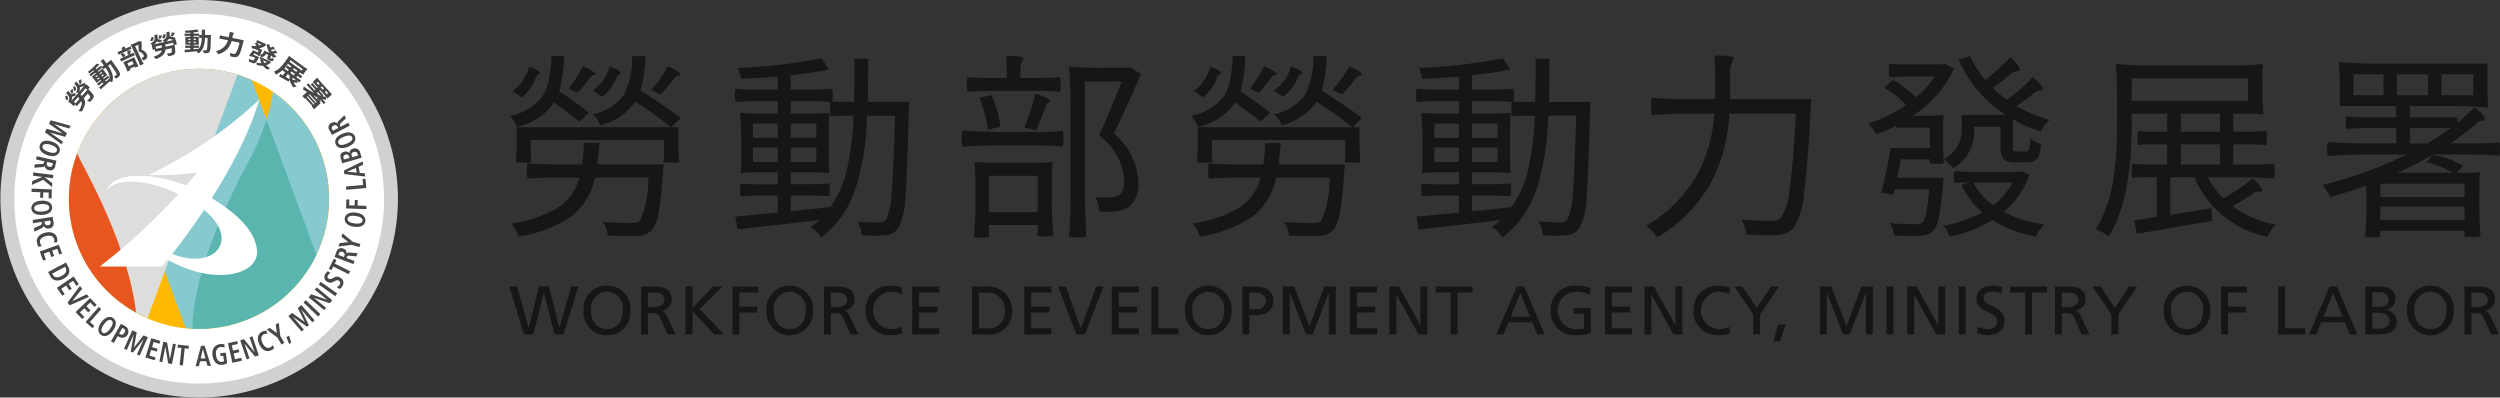 <svg xmlns="http://www.w3.org/2000/svg" width="163.138" height="25.94"><rect width="100%" height="100%" fill="#333333" stroke="none"/><defs><clipPath id="a"><path fill="none" d="M0 0h163.138v25.94H0z"/></clipPath><clipPath id="b"><path fill="none" d="M0 0h16.98v16.961H0z"/></clipPath><clipPath id="c"><path d="M15.617 24.1a8.49 8.49 0 1 0 8.49-8.48 8.485 8.485 0 0 0-8.49 8.48" transform="translate(-15.617 -15.619)" fill="none"/></clipPath></defs><g clip-path="url(#a)"><path d="m115.737 22.273.285-1.1h.507l-.385 1.1Zm13.273-.531.045-.416a1.923 1.923 0 0 0 .656.152c.258 0 .62-.143.62-.51 0-.7-1.359-.506-1.359-1.476 0-.555.444-.851 1.015-.851a2.129 2.129 0 0 1 .674.112l-.064.412a1.411 1.411 0 0 0-.593-.13c-.253 0-.552.09-.552.416 0 .6 1.357.461 1.357 1.49 0 .666-.52.931-1.153.931a2.131 2.131 0 0 1-.646-.131Zm-27.827-1.5a1.566 1.566 0 0 1 1.67-1.6 2.4 2.4 0 0 1 .928.157l-.036.452a1.47 1.47 0 0 0-.87-.215 1.221 1.221 0 0 0-.022 2.442 1.865 1.865 0 0 0 .507-.053v-.949h-.665v-.367h1.117v1.623a2.887 2.887 0 0 1-.963.139 1.548 1.548 0 0 1-1.666-1.627Zm55.89.013a1.524 1.524 0 1 1 3.042 0 1.524 1.524 0 1 1-3.042 0Zm.481 0c0 .622.312 1.221 1.041 1.221s1.04-.6 1.04-1.221a1.085 1.085 0 0 0-1.04-1.222h-.007a1.085 1.085 0 0 0-1.035 1.224Zm-16.361 0a1.523 1.523 0 1 1 3.041 0 1.523 1.523 0 1 1-3.041 0Zm.48 0c0 .622.312 1.221 1.041 1.221s1.041-.6 1.041-1.221a1.085 1.085 0 0 0-1.041-1.222h-.007a1.086 1.086 0 0 0-1.035 1.224Zm-31.168-.014a1.566 1.566 0 0 1 1.67-1.6 1.756 1.756 0 0 1 .71.134l-.036.434a1.285 1.285 0 0 0-.652-.175 1.222 1.222 0 0 0-.023 2.443 1.569 1.569 0 0 0 .688-.152l.028.433a1.979 1.979 0 0 1-.72.112 1.548 1.548 0 0 1-1.665-1.627Zm-33.18.014a1.524 1.524 0 1 1 3.042 0 1.524 1.524 0 1 1-3.042 0Zm.479 0c0 .622.313 1.221 1.041 1.221s1.042-.6 1.042-1.221a1.086 1.086 0 0 0-1.042-1.222h-.008a1.086 1.086 0 0 0-1.033 1.224Zm-21.323-.014a1.566 1.566 0 0 1 1.67-1.6 1.758 1.758 0 0 1 .71.134l-.036.434a1.282 1.282 0 0 0-.651-.175 1.222 1.222 0 0 0-.023 2.443 1.577 1.577 0 0 0 .686-.155l.027.433a1.976 1.976 0 0 1-.72.112 1.548 1.548 0 0 1-1.664-1.624Zm-6.467.014a1.524 1.524 0 1 1 3.042 0 1.524 1.524 0 1 1-3.042 0Zm.48 0c0 .622.312 1.221 1.041 1.221s1.041-.6 1.041-1.221a1.086 1.086 0 0 0-1.039-1.22h-.01a1.086 1.086 0 0 0-1.034 1.222Zm-12.409 0a1.48 1.48 0 0 1 1.521-1.615 1.48 1.48 0 0 1 1.521 1.615 1.467 1.467 0 0 1-1.521 1.615 1.466 1.466 0 0 1-1.522-1.613Zm.48 0c0 .622.312 1.221 1.041 1.221s1.041-.6 1.041-1.221a1.086 1.086 0 0 0-1.041-1.222h-.008a1.086 1.086 0 0 0-1.034 1.224Zm99.215 1.567v-1.311l-1.236-1.816h.529l.942 1.4.919-1.4h.53l-1.227 1.816v1.311Zm-9.966 0v-3.127h.453v3.127Zm-4.707 0v-3.127h.453v3.127Zm-8.7 0v-1.311l-1.235-1.816h.529l.941 1.4.919-1.4h.529l-1.232 1.816v1.311Zm-33.334 0v-3.127h.828c.648 0 1.186.224 1.186.935 0 .694-.548.94-1.118.94h-.444v1.252Zm.452-1.642h.448a.567.567 0 0 0 .633-.558c0-.394-.417-.537-.7-.537h-.385Zm-18.098 1.642v-3.127h.933a1.54 1.54 0 0 1 1.683 1.534 1.486 1.486 0 0 1-1.684 1.593Zm.453-.394h.475a1.057 1.057 0 0 0 1.209-1.177 1.1 1.1 0 0 0-1.155-1.159h-.529Zm98.678.393-.484-1.083c-.14-.3-.29-.3-.53-.3h-.271v1.384h-.453v-3.127h.773c.625 0 1.227.1 1.227.846a.731.731 0 0 1-.652.711v.009a.525.525 0 0 1 .308.313l.6 1.244Zm-1.285-1.78h.385c.429 0 .684-.189.684-.487 0-.282-.218-.46-.634-.46h-.434Zm-6.92 1.78v-3.126h.856c.656 0 1.109.21 1.109.788a.725.725 0 0 1-.652.742v.01a.733.733 0 0 1 .733.751c0 .671-.56.832-1.2.832Zm.453-.367h.34c.407 0 .774-.085.774-.5 0-.484-.43-.55-.819-.55h-.294Zm0-1.423h.25c.439 0 .809-.039.809-.5 0-.371-.321-.465-.584-.465h-.475Zm-1.469 1.791-.322-.787h-1.548l-.321.787h-.475l1.349-3.123h.476l1.341 3.123Zm-1.724-1.154h1.258l-.629-1.547Zm-2.95 1.154v-3.127h.453v2.727h1.321v.4Zm-3.724 0v-3.127h1.679v.394h-1.227v.913h1.172v.394h-1.172v1.426Zm-9.105 0-.484-1.083c-.14-.3-.289-.3-.53-.3h-.271v1.383h-.453v-3.127h.774c.625 0 1.226.1 1.226.846a.731.731 0 0 1-.651.711v.009a.525.525 0 0 1 .307.313l.6 1.244Zm-1.285-1.78h.385c.43 0 .684-.189.684-.487 0-.282-.217-.46-.634-.46h-.434Zm-2.4 1.78v-2.734h-.982v-.394h2.417v.394h-.983v2.734Zm-5.8 0-1.43-2.567h-.01v2.567h-.453v-3.127h.616l1.394 2.514h.009v-2.514h.453v3.127Zm-4.588 0v-2.7h-.01l-1.045 2.7h-.443l-1.045-2.7h-.01v2.7h-.452v-3.127h.746l.992 2.6.973-2.6h.747v3.127Zm-12.558 0-1.429-2.567h-.01v2.567h-.453v-3.127h.617l1.393 2.514h.01v-2.514h.452v3.127Zm-4.471 0v-3.127h1.77v.394h-1.323v.913h1.2v.394h-1.2v1.026h1.317v.4Zm-4.421 0-.322-.787h-1.552l-.321.787h-.479l1.349-3.123h.475l1.338 3.123Zm-1.725-1.154h1.251l-.63-1.547Zm-3.924 1.154v-2.734h-.982v-.394h2.416v.394h-.982v2.734Zm-2.1 0-1.429-2.567h-.009v2.567h-.453v-3.127h.616l1.394 2.514h.008v-2.514h.448v3.127Zm-4.471 0v-3.127h1.77v.394h-1.318v.913h1.2v.394h-1.2v1.026h1.317v.4Zm-1.375 0v-2.7h-.01l-1.045 2.7h-.444l-1.044-2.7h-.01v2.7h-.453v-3.127h.747l.991 2.6.973-2.6h.748v3.127Zm-11.586 0v-3.127h.453v2.727h1.322v.4Zm-2.579 0v-3.127h1.77v.394h-1.318v.913h1.2v.394h-1.2v1.026h1.317v.4Zm-2.314 0-1.19-3.123h.507l.973 2.729h.01l1-2.729h.475l-1.213 3.123Zm-3.4 0v-3.127h1.77v.394h-1.32v.913h1.2v.394h-1.2v1.026h1.317v.4Zm-7.313 0v-3.127h1.77v.394h-1.32v.913h1.2v.394h-1.2v1.026h1.317v.4Zm-4.023 0-.485-1.083c-.14-.3-.289-.3-.529-.3h-.271v1.383h-.453v-3.127h.774c.625 0 1.228.1 1.228.846a.732.732 0 0 1-.653.711v.009c.141.053.208.121.308.313l.6 1.244Zm-1.285-1.78h.385c.43 0 .683-.189.683-.487 0-.282-.217-.46-.633-.46h-.434Zm-6.42 1.78v-3.127h1.679v.394h-1.226v.913h1.172v.394h-1.172v1.426Zm-1.2 0-1.408-1.53v1.53h-.451v-3.127h.453v1.373l1.347-1.373h.6l-1.484 1.477 1.6 1.646Zm-3.028 0-.484-1.083c-.141-.3-.29-.3-.529-.3h-.271v1.383h-.452v-3.127h.773c.625 0 1.227.1 1.227.846a.731.731 0 0 1-.652.711v.009c.141.053.208.121.308.313l.6 1.244Zm-1.285-1.78h.385c.43 0 .684-.189.684-.487 0-.282-.218-.46-.634-.46h-.434Zm-6.1 1.78-.689-2.729h-.003l-.692 2.729h-.607l-.955-3.127h.5l.756 2.675h.009l.674-2.675h.641l.683 2.675h.009l.757-2.675h.479l-.973 3.127Zm27.367-6.374a22.705 22.705 0 0 0 .1-2.411v-1.215q0-.606-.052-1.2a.046.046 0 0 1 .052-.052q.6.052 1.235.052h2.5q.624 0 1.248-.052a.046.046 0 0 1 .057.052q-.052.594-.052 1.186v1.185a22.757 22.757 0 0 0 .1 2.373 1.28 1.28 0 0 1-.558.064c-.312 0-.477-.022-.494-.064a2.078 2.078 0 0 0 .026-.336v-.348H64.53v.387a2.606 2.606 0 0 0 .026.374c-.008.043-.164.065-.468.065a1.189 1.189 0 0 1-.533-.064Zm.975-1.6h3.185v-2.376h-3.18Zm32.822.967q.207-.142.572-.451-2.4.283-5.342.606l-.143-.838q.962-.078 2.769-.258v-1.112h-1.204q-.416 0-1.2.051a1.046 1.046 0 0 1-.039-.418 1.056 1.056 0 0 1 .039-.42q.6.053 1.2.052h1.209v-.787h-1.2q-.611 0-1.183.051c-.026 0-.039-.017-.039-.051a5 5 0 0 0 .039-.786V9.322a18.418 18.418 0 0 0-.078-1.908c0-.034.025-.052.078-.052q.572.052 1.183.052h1.2v-.815h-1.379q-.624 0-1.378.064a1.236 1.236 0 0 1-.039-.438 1.231 1.231 0 0 1 .039-.438 12.431 12.431 0 0 0 1.378.064h1.379v-.852q-1.34.1-2.392.142a2.38 2.38 0 0 0-.234-.709 35 35 0 0 0 5.485-.631l.481.735a24.6 24.6 0 0 1-2.5.374v.94H97.4q.611 0 1.352-.064a1.248 1.248 0 0 1 .038.438 2.137 2.137 0 0 1-.023.4q.255.026.647.026h.768q.025-.9.026-2.824h.9q0 1.922-.025 2.824h2.69c0 .163 0 .327-.013.49q-.104 4.191-.223 5.682a4.535 4.535 0 0 1-.468 2.05 1.069 1.069 0 0 1-.845.477 8.995 8.995 0 0 1-1.547 0 2.4 2.4 0 0 0-.26-.9q.767.064 1.4.064a.552.552 0 0 0 .468-.206 4.562 4.562 0 0 0 .351-1.767q.129-1.521.221-4.99h-1.82a17.357 17.357 0 0 1-.715 4.616 6.617 6.617 0 0 1-2.274 3.328 2.311 2.311 0 0 0-.695-.682Zm-1.3-1.032q1.378-.129 2.548-.27v.064a7.215 7.215 0 0 0 1.162-2.672 20.118 20.118 0 0 0 .4-3.353h-.754a7.208 7.208 0 0 0-.741.039 1.35 1.35 0 0 1-.039-.49 2.771 2.771 0 0 1 .022-.45q-.526-.052-1.244-.052h-1.349v.812H97.3q.637 0 1.235-.052c.026 0 .039.018.039.052a9.04 9.04 0 0 0-.039.954v1.921a9.052 9.052 0 0 0 .039.954c0 .034-.013.051-.039.051q-.6-.051-1.235-.051h-1.248v.782h1.261q.416 0 1.248-.052a1.064 1.064 0 0 1 .039.42 1.054 1.054 0 0 1-.039.418q-.624-.046-1.248-.046h-1.261Zm0-3.21h1.678v-.945h-1.673Zm-2.457 0h1.612v-.945h-1.606ZM96.047 9h1.678v-.931h-1.673ZM93.59 9h1.612v-.931h-1.606Zm-40.693 5.812q.208-.142.572-.451-2.405.283-5.342.606l-.143-.838q.962-.078 2.768-.258v-1.109h-1.208q-.417 0-1.2.051a1.071 1.071 0 0 1-.039-.418 1.081 1.081 0 0 1 .039-.42q.6.053 1.2.052h1.208v-.787h-1.2q-.612 0-1.183.051c-.027 0-.039-.017-.039-.051a4.935 4.935 0 0 0 .039-.786V9.322a18.467 18.467 0 0 0-.078-1.908c0-.034.026-.052.078-.052q.571.052 1.183.052h1.2v-.815h-1.378q-.624 0-1.377.064a1.216 1.216 0 0 1-.04-.438 1.212 1.212 0 0 1 .04-.438 12.413 12.413 0 0 0 1.377.064h1.378v-.852q-1.338.1-2.392.142a2.337 2.337 0 0 0-.233-.709 35.015 35.015 0 0 0 5.485-.631l.481.735a24.667 24.667 0 0 1-2.5.374v.94h1.352q.611 0 1.352-.064a1.231 1.231 0 0 1 .04.436 2.114 2.114 0 0 1-.023.4c.169.017.385.026.647.026h.767q.027-.9.026-2.824h.9q0 1.922-.026 2.824h2.69c0 .163 0 .327-.013.49q-.1 4.191-.221 5.686a4.538 4.538 0 0 1-.468 2.05 1.071 1.071 0 0 1-.845.477 9 9 0 0 1-1.547 0 2.406 2.406 0 0 0-.26-.9q.766.064 1.4.064a.552.552 0 0 0 .468-.206 4.573 4.573 0 0 0 .351-1.767q.129-1.521.221-4.99h-1.82a17.431 17.431 0 0 1-.715 4.616 6.608 6.608 0 0 1-2.275 3.328 2.3 2.3 0 0 0-.697-.684Zm-1.3-1.032q1.378-.129 2.548-.27v.064a7.211 7.211 0 0 0 1.157-2.669 20.276 20.276 0 0 0 .4-3.353h-.754a7.2 7.2 0 0 0-.741.039 1.346 1.346 0 0 1-.039-.49 2.76 2.76 0 0 1 .022-.45q-.527-.052-1.244-.052h-1.349v.812h1.248q.636 0 1.234-.052c.026 0 .039.018.039.052a9.1 9.1 0 0 0-.039.954v1.921a9.113 9.113 0 0 0 .039.954c0 .034-.013.051-.039.051q-.6-.051-1.234-.051h-1.248v.782h1.261q.416 0 1.248-.052a1.072 1.072 0 0 1 .039.42 1.063 1.063 0 0 1-.039.418q-.624-.051-1.248-.051h-1.261Zm0-3.21h1.677v-.942h-1.677Zm-2.457 0h1.612v-.942h-1.615Zm2.457-1.573h1.677v-.928h-1.677Zm-2.457 0h1.612v-.928h-1.615Zm58.273 5.737a9.041 9.041 0 0 0 3.445-3.533 9.9 9.9 0 0 0 1.013-3.779h-2.04q-.857 0-2.04.09a2.021 2.021 0 0 1-.039-.567 2.015 2.015 0 0 1 .039-.566q.883.089 2.066.09h2.068V4.793q0-.515-.053-1.161a4.82 4.82 0 0 1 .78.013q.507.052.507.168a1.531 1.531 0 0 0-.261.825v1.831h5.3c-.008.164-.018.331-.026.5q-.221 3.985-.455 5.661a4.73 4.73 0 0 1-.65 2.192 1.269 1.269 0 0 1-.468.374 2.1 2.1 0 0 1-.624.142 15.767 15.767 0 0 1-2.028-.039 1.861 1.861 0 0 0-.324-.98q1.014.09 2 .09a.8.8 0 0 0 .585-.194 3.756 3.756 0 0 0 .571-1.857q.234-1.585.415-4.939h-4.347a10.983 10.983 0 0 1-1.027 4.178 9.6 9.6 0 0 1-3.683 3.898 2.688 2.688 0 0 0-.724-.761Zm-37.657.7q.1-1.1.1-2.746V7.165q0-1.65-.1-2.746 0-.077.1-.077a17.881 17.881 0 0 0 1.876.08h1.872l.156-.039.689.452q-1.08 2.527-1.768 3.869a4.371 4.371 0 0 1 1.6 3.12 1.884 1.884 0 0 1-.623 1.676 1.838 1.838 0 0 1-.833.284 7.038 7.038 0 0 1-1.1.026 2.053 2.053 0 0 0-.26-.955 6.358 6.358 0 0 0 1 .026 1.349 1.349 0 0 0 .546-.142q.351-.219.351-1.019a3.988 3.988 0 0 0-1.65-2.889q.6-1.25 1.482-3.507h-2.4v6.239q0 2.32.1 3.868a1.283 1.283 0 0 1-.559.065 1.332 1.332 0 0 1-.579-.065Zm84.581-.012a13.889 13.889 0 0 0 .077-1.651v-1.667q-1.129.412-2.352.761a7.532 7.532 0 0 0-.495-.8 27.2 27.2 0 0 0 5.486-1.986h-2.574q-1.2 0-2.574.1a1.488 1.488 0 0 1-.039-.464 1.348 1.348 0 0 1 .039-.451q.962.09 2.223.09h2.236V8.351h-1.627q-.729 0-1.612.065a1.087 1.087 0 0 1-.039-.413 1.088 1.088 0 0 1 .039-.413q.675.064 1.612.065h1.625v-.733h-3.675V5.528a12.206 12.206 0 0 0-.065-1.38c0-.068.022-.1.065-.1a23.2 23.2 0 0 0 2.4.1h7.227v1.393a12.147 12.147 0 0 0 .065 1.38c0 .069-.022.1-.065.1q-1-.1-2.522-.1h-2.535v.735h3.094v.373q.559-.463 1.118-1.018a2.374 2.374 0 0 1 .52.451q.233.271.143.348a.232.232 0 0 1-.169.065.5.5 0 0 0-.351.167 17.593 17.593 0 0 1-1.689 1.316h1.586q.715 0 1.585-.065a1.177 1.177 0 0 1 .039.432 1.316 1.316 0 0 1-.039.446q-.935-.091-2.157-.091h-2.159a24.937 24.937 0 0 1-2.339 1.2h3.64a7.19 7.19 0 0 0-1.756-.7l.455-.49a6.288 6.288 0 0 1 1.938.734l-.4.452h.741a5.446 5.446 0 0 0 .728-.039c.034 0 .052.013.052.039a10.324 10.324 0 0 0-.052 1.031v1.035q0 1.161.09 2.063a1.224 1.224 0 0 1-.559.065c-.33 0-.5-.022-.507-.065v-.065a.551.551 0 0 0 .013-.1v-.181h-5.5v.181a.645.645 0 0 0 .013.115v.067c-.008.043-.169.064-.481.064a1.087 1.087 0 0 1-.517-.064Zm.988-1.058h5.5v-.893h-5.5Zm0-1.508h5.5v-.868h-5.5Zm1.936-3.494h1.131q.78-.464 1.534-1.006h-2.665Zm2.056-3.15h2.079V4.857h-2.079Zm-2.9 0h2.028V4.857h-2.028Zm-2.847 0h1.967V4.857h-1.963Zm-10.385 5.35h-1.56v2.46q.391-.065 1.2-.193.988-.155 1.482-.246l.039.838-1.612.271q-2.379.413-3.3.567l-.157-.89q.52-.064 1.469-.218v-2.589h-.809c-.269 0-.533.014-.793.039a1.166 1.166 0 0 1-.039-.451 1.306 1.306 0 0 1 .039-.464q.547.052 1.132.052h1.144V9.422h-.949c-.321 0-.637.012-.949.039a1.155 1.155 0 0 1-.039-.451 1.153 1.153 0 0 1 .039-.451 9.076 9.076 0 0 0 .949.039h.949V7.422h-2.314v.606q0 5.017-1.508 7.415a2.861 2.861 0 0 0-.831-.49 9.005 9.005 0 0 0 1.17-3.443 24.173 24.173 0 0 0 .209-3.482V6.146a17.508 17.508 0 0 0-.079-1.87c0-.069.027-.1.079-.1a22.074 22.074 0 0 0 2.365.1h4.758a22.1 22.1 0 0 0 2.366-.1c.025 0 .039.034.039.1a6.046 6.046 0 0 0-.039.787v.786q0 .929.064 1.573c0 .026-.022.039-.064.039a9.075 9.075 0 0 0-.949-.039h-.949v1.175h1.079c.242 0 .6-.017 1.066-.052a1.3 1.3 0 0 1 .039.465 1.291 1.291 0 0 1-.039.464q-.52-.052-1.066-.052h-1.079v1.316h1.326q.585 0 1.326-.065a1.452 1.452 0 0 1 .039.483 1.6 1.6 0 0 1-.039.5q-.935-.09-2.158-.09h-2.157a5.326 5.326 0 0 0 1.013 1.38 13.816 13.816 0 0 0 1.911-1.3 2.415 2.415 0 0 1 .481.483q.208.278.117.342a.235.235 0 0 1-.181.038.521.521 0 0 0-.378.113 12.266 12.266 0 0 1-1.365.825 7.038 7.038 0 0 0 2.846 1.212 2.526 2.526 0 0 0-.559.8 6.665 6.665 0 0 1-4.774-3.897Zm-.871-.824h2.547V9.422h-2.547Zm0-2.141h2.547V7.422h-2.547Zm-3.211-2.011h7.6V5.115h-7.6Zm-12.283 8.148a9.027 9.027 0 0 0 2.535-.876 5.192 5.192 0 0 1-1.352-1.793l.519-.155h-.493q-.169 0-.481.027c-.026-.018-.039-.144-.039-.381a.958.958 0 0 1 .039-.393 10.454 10.454 0 0 0 1.053.052h3.158l.156-.039.52.219a5.594 5.594 0 0 1-1.677 2.437 8.167 8.167 0 0 0 2.639.813 3.448 3.448 0 0 0-.56.786 7.735 7.735 0 0 1-2.807-1.07 9.28 9.28 0 0 1-2.793 1.083 2.655 2.655 0 0 0-.417-.71Zm3.25-1.341a4.473 4.473 0 0 0 1.261-1.483h-2.548a3.853 3.853 0 0 0 1.286 1.483ZM77.803 14.58a7.882 7.882 0 0 0 3.146-1.083 3.355 3.355 0 0 0 1.313-1.908h-1.69q-.844 0-1.689.077a1.7 1.7 0 0 1-.039-.516 1.54 1.54 0 0 1 .039-.5 16.146 16.146 0 0 0 1.78.077h1.781q.079-.644.117-1.393h1.014q-.076.929-.143 1.393h4.328c-.007.138-.021.28-.039.425a27.316 27.316 0 0 1-.286 2.734 2.322 2.322 0 0 1-.454 1.147 1.331 1.331 0 0 1-.923.374q-.91.026-1.95-.039a1.679 1.679 0 0 0-.324-.89c.64.052 1.269.077 1.883.077a.883.883 0 0 0 .547-.128 6.635 6.635 0 0 0 .546-2.837h-3.484a4.365 4.365 0 0 1-1.43 2.463 8.121 8.121 0 0 1-3.549 1.379 2.051 2.051 0 0 0-.494-.852Zm-44.455 0a7.881 7.881 0 0 0 3.144-1.084 3.356 3.356 0 0 0 1.314-1.907h-1.69q-.846 0-1.69.077a1.7 1.7 0 0 1-.039-.516 1.54 1.54 0 0 1 .039-.5 16.15 16.15 0 0 0 1.781.072h1.781q.078-.644.116-1.393h1.014q-.081.931-.143 1.393h4.328q-.013.207-.039.425a27.4 27.4 0 0 1-.286 2.734 2.314 2.314 0 0 1-.455 1.147 1.33 1.33 0 0 1-.923.374q-.91.026-1.95-.039a1.671 1.671 0 0 0-.325-.89q.963.078 1.885.077a.876.876 0 0 0 .547-.128 6.6 6.6 0 0 0 .546-2.837h-3.484a4.361 4.361 0 0 1-1.429 2.463 8.124 8.124 0 0 1-3.553 1.383 2.065 2.065 0 0 0-.49-.851Zm90.249.787a1.563 1.563 0 0 0-.286-.813q.845.078 1.651.078a.683.683 0 0 0 .468-.116 1.286 1.286 0 0 0 .261-.645 14.3 14.3 0 0 0 .208-1.522h-2.251l-.091.36-.793-.141a28.532 28.532 0 0 0 .611-2.914h2.562V8.322h-2.224V8.21a10.419 10.419 0 0 1-1.287.555 2.951 2.951 0 0 0-.52-.709 8.852 8.852 0 0 0 2.483-1.212 6.958 6.958 0 0 0-1.417-1.109l.546-.541a9.527 9.527 0 0 1 1.519 1.146 6.228 6.228 0 0 0 1.222-1.353h-1.48q-.662 0-1.482.064a1.317 1.317 0 0 1-.039-.457 1.066 1.066 0 0 1 .039-.433 7.313 7.313 0 0 0 .857.039h2.6l.169-.039.585.309a7.372 7.372 0 0 1-2.676 3.082h.988a9.4 9.4 0 0 0 .975-.039.035.035 0 0 1 .039.039 5.914 5.914 0 0 0-.039.774V9.1q0 .732.041 1.274a2.056 2.056 0 0 0 1.18-1.881V7.5h2.86a8.305 8.305 0 0 1-3.068-3.6l.754-.246a6.8 6.8 0 0 0 .988 1.568 13.632 13.632 0 0 0 1.612-1.474 2.586 2.586 0 0 1 .487.483q.214.278.136.355a.245.245 0 0 1-.181.064.569.569 0 0 0-.367.156 12 12 0 0 1-1.208.928 7.307 7.307 0 0 0 .923.773 11.158 11.158 0 0 0 1.7-1.47 2.531 2.531 0 0 1 .494.464q.221.271.13.348a.243.243 0 0 1-.182.065.562.562 0 0 0-.364.154 10.3 10.3 0 0 1-1.144.851 8.341 8.341 0 0 0 2.17.9 2.925 2.925 0 0 0-.585.761 8.319 8.319 0 0 1-1.82-.8v1.732a.606.606 0 0 0 .052.335.414.414 0 0 0 .221.039h.377a1.67 1.67 0 0 0 .273-.013.326.326 0 0 0 .156-.181 6.16 6.16 0 0 0 .057-.67 1.711 1.711 0 0 0 .689.362 2.643 2.643 0 0 1-.143.85.754.754 0 0 1-.377.3 2.075 2.075 0 0 1-.572.065h-.624a1.118 1.118 0 0 1-.7-.193 1.513 1.513 0 0 1-.208-.968V8.274h-1.731v.248a2.66 2.66 0 0 1-1.377 2.45 3.655 3.655 0 0 0-.608-.591q.01.134.023.256a1.1 1.1 0 0 1-.481.052c-.295 0-.447-.021-.455-.065v-.041a.232.232 0 0 0 .014-.061v-.12h-1.9l-.078.4q-.1.542-.156.8h3.034c-.009.129-.022.258-.039.386a20.787 20.787 0 0 1-.273 2.16 1.9 1.9 0 0 1-.389.935 1.288 1.288 0 0 1-.846.31q-.239.008-.508.009-.537-.001-1.185-.036Zm-35.85-4.811a4.985 4.985 0 0 0 .04-.709v-.71h-8.7v.71a5.037 5.037 0 0 0 .039.709q-.026.052-.507.052t-.507-.052q.052-.542.052-1.122V8.3h10.064a23.967 23.967 0 0 0-2.314-1.663 3.867 3.867 0 0 1-2.277 1.534 1.693 1.693 0 0 0-.52-.709 3.309 3.309 0 0 0 2.067-1.3 5.536 5.536 0 0 0 .519-2.5h.871a8.975 8.975 0 0 1-.326 2.244q1.82 1.174 2.627 1.792l-.6.606h.443v1.131q0 .581.052 1.122a1.2 1.2 0 0 1-.52.052q-.477-.001-.503-.053Zm-44.456 0a5.051 5.051 0 0 0 .039-.709v-.71h-8.693v.71a5.038 5.038 0 0 0 .039.709q-.025.052-.507.052t-.51-.052q.051-.542.052-1.122V8.3h10.061a23.8 23.8 0 0 0-2.314-1.664 3.863 3.863 0 0 1-2.275 1.535 1.688 1.688 0 0 0-.52-.709 3.3 3.3 0 0 0 2.066-1.3 5.516 5.516 0 0 0 .52-2.5h.871a9.017 9.017 0 0 1-.324 2.24q1.82 1.174 2.626 1.792l-.6.606h.442v1.135q0 .581.052 1.122a1.2 1.2 0 0 1-.52.052q-.479-.001-.505-.053Zm24.425-1.057h-3.279q-.818 0-1.637.078a1.759 1.759 0 0 1-.039-.522 1.942 1.942 0 0 1 .039-.536q1.313.1 3.275.1h1.638q.818 0 1.638-.077a1.614 1.614 0 0 1 .039.51 1.759 1.759 0 0 1-.039.522 13.439 13.439 0 0 0-1.635-.075Zm-.871-1.186a16.3 16.3 0 0 0 .714-2.191 3.546 3.546 0 0 1 .663.232c.216.1.316.181.3.233a.155.155 0 0 1-.09.09.364.364 0 0 0-.182.232c-.026.061-.063.155-.11.284l-.111.3q-.26.671-.416 1.019Zm-2.575-.851a7.806 7.806 0 0 0-.364-1.082l.793-.168a6.66 6.66 0 0 1 .585 2.063l-.819.193a5.044 5.044 0 0 0-.195-1.006Zm13.441.1a3.481 3.481 0 0 0 2.171-1.315 3.411 3.411 0 0 0 .4-1.109 9.364 9.364 0 0 0 .155-1.48h.819a8.979 8.979 0 0 1-.312 2.295c.044.026.108.069.195.13q1.339.928 1.742 1.276l-.624.593q-.494-.438-1.651-1.263a3.846 3.846 0 0 1-2.431 1.586 1.7 1.7 0 0 0-.464-.71Zm-44.455 0a3.481 3.481 0 0 0 2.171-1.312 3.417 3.417 0 0 0 .4-1.109 9.364 9.364 0 0 0 .158-1.483h.819a8.969 8.969 0 0 1-.312 2.295c.044.026.109.069.195.13q1.339.928 1.742 1.276l-.624.593q-.494-.438-1.651-1.263a3.846 3.846 0 0 1-2.43 1.585 1.705 1.705 0 0 0-.468-.709Zm44.663-1.609a3.089 3.089 0 0 0 1.067-1.611 3.5 3.5 0 0 1 .48.219c.165.094.238.168.221.219-.009.035-.039.06-.091.078a.316.316 0 0 0-.168.193 3.3 3.3 0 0 1-.235.49 2.7 2.7 0 0 1-.688.812Zm-44.455 0a3.091 3.091 0 0 0 1.066-1.611 3.49 3.49 0 0 1 .481.219c.164.094.238.168.221.219-.009.035-.039.06-.091.078a.318.318 0 0 0-.169.193 3.294 3.294 0 0 1-.234.49 2.708 2.708 0 0 1-.689.812Zm49.655-.051a2.619 2.619 0 0 0 1.118-1.573 5.377 5.377 0 0 1 .508.219c.164.094.238.168.221.219q-.014.052-.092.078a.317.317 0 0 0-.169.193c-.1.224-.186.387-.247.49a2.381 2.381 0 0 1-.728.786Zm-44.456 0a2.619 2.619 0 0 0 1.118-1.573 5.269 5.269 0 0 1 .507.219c.165.094.238.168.221.219-.008.034-.039.06-.09.078a.315.315 0 0 0-.169.193q-.156.335-.247.49a2.393 2.393 0 0 1-.727.786Zm48.289-.039a8.053 8.053 0 0 0 1.085-1.534 3.011 3.011 0 0 1 .6.3c.19.125.268.2.234.238a.162.162 0 0 1-.116.052.309.309 0 0 0-.221.128 2.949 2.949 0 0 0-.221.258l-.117.155a.343.343 0 0 0-.039.051c-.269.309-.464.525-.585.644Zm-44.455 0a8.134 8.134 0 0 0 1.08-1.534 3.012 3.012 0 0 1 .6.3c.191.125.269.2.235.238a.166.166 0 0 1-.117.052.311.311 0 0 0-.222.128 3.2 3.2 0 0 0-.221.258l-.117.155a.521.521 0 0 0-.039.051c-.268.309-.464.525-.585.644Zm39.074-.064a10.249 10.249 0 0 0 .923-1.47 3.074 3.074 0 0 1 .585.29c.182.115.26.189.234.219a.183.183 0 0 1-.1.058.238.238 0 0 0-.207.116c-.035.043-.085.107-.15.193s-.115.15-.149.193l-.208.245a5.027 5.027 0 0 1-.351.412Zm-44.456 0a10.2 10.2 0 0 0 .922-1.47 3.084 3.084 0 0 1 .588.293c.181.115.26.189.234.219a.183.183 0 0 1-.1.058.237.237 0 0 0-.208.116c-.035.043-.085.107-.15.193s-.115.15-.149.193l-.215.243a5.007 5.007 0 0 1-.351.412Zm30.547.129h-3.014q-.689 0-1.508.065a1.467 1.467 0 0 1-.039-.484 1.322 1.322 0 0 1 .039-.47q.624.052 1.274.052h1.274v-.7a6.233 6.233 0 0 0-.039-.735 3.84 3.84 0 0 1 .7.013q.441.052.442.167a1.1 1.1 0 0 0-.208.619v.632h1.3q.428 0 1.287-.052a1.326 1.326 0 0 1 .039.47 1.471 1.471 0 0 1-.039.484 15.083 15.083 0 0 0-1.507-.061Z" fill="#161615"/><path d="M116.499 22.773h-1.408l.118-.455h-1.3v-1.653l-.6-.885-.021.26-.685-.4a.786.786 0 0 0-.4-.107.722.722 0 0 0-.023 1.443 1.165 1.165 0 0 0 .432-.081l.7-.419.1 1.607-.331.137a2.374 2.374 0 0 1-.911.15 2.089 2.089 0 0 1-1.894-1.031v.983h-1.372l-.645-1.158v1.158h-4.033v-.2l-.253.086a3.445 3.445 0 0 1-1.124.166 2.205 2.205 0 0 1-1.5-.534l.205.48H99.97l-.322-.787h-.876l-.321.787h-1.572l1.78-4.123h.385l.165-.406.165.406h.419l.89 2.08v-.031a2.067 2.067 0 0 1 2.17-2.1 2.877 2.877 0 0 1 1.09.184l.284.1v-.227h3.99l.607 1.1v-1.1h1.452v.982a2.119 2.119 0 0 1 1.9-1.035 2.485 2.485 0 0 1 .533.054h1.258l.67 1 .654-1h1.746l-1.675 2.469v1.076l.276-1.064h1.599Zm-10.82-1.851h1.126v-.029h-1.126Zm-3.151-1.315h.832a1.2 1.2 0 0 0-.485-.074.79.79 0 0 0-.347.076Zm-17.076 3.096-.147-.385h-.431l-.211-.546v.55H83.21v-1.7a1.67 1.67 0 0 1-1.186.453v1.247h-1.452v-.881a1.914 1.914 0 0 1-1.727.934 1.978 1.978 0 0 1-1.441-.56v.507H72.05v-2.353l-.913 2.353h-1.248l-.9-2.366v.944h-1.2v.022h1.317v1.4h-2.769V21.23a2.036 2.036 0 0 1-1.978 1.092h-1.432v-4.127h1.433a2.128 2.128 0 0 1 1.977 1.127v-1.127h3.568l.631 1.77.648-1.77h4.9v2.727h.826a2.592 2.592 0 0 1-.084-.667 1.98 1.98 0 0 1 2.02-2.115 1.93 1.93 0 0 1 1.727.951v-.9h1.328a1.807 1.807 0 0 1 1.31.446v-.446h1.591l.642 1.682.63-1.682h5.507l.608 1.1v-1.1h4.408v1.394h-.982v2.737h-1.453v-2.734h-.525v2.734h-1.37l-.644-1.157v1.157h-5.407v-.548l-.212.548h-.407Zm-6.615-3.168c-.508 0-.534.6-.534.722 0 .269.07.721.541.721s.542-.452.542-.721c0-.12-.026-.722-.534-.722Zm-14.458.053v1.334c.5-.006.684-.185.684-.677a.6.6 0 0 0-.655-.659Zm24.664 1.334h1.127v-.029h-1.127Zm-15.54 0h1.127v-.029h-1.127Zm46.99 1.779-.147-.385h-.431l-.212-.548v.554h-1.452v-4.127h1.586l.643 1.682.631-1.682h4.248l.608 1.1v-1.1h2.8v.456a1.552 1.552 0 0 1 1.22-.51 2.687 2.687 0 0 1 .676.09v-.036h4.207a2.971 2.971 0 0 1 .787.087l-.058-.086h1.738l.67 1 .654-1h1.743l-1.667 2.469v1.657h-1.453v-1.657l-.689-1.012a1.179 1.179 0 0 1-.366.75l.919 1.914h-1.634l-.461-1.032v1.037H133.6v-2.734h-.5v2.734h-1.454v-2.734h-.609l-.041.266-.5-.195a1.4 1.4 0 0 1 .818 1.281 1.455 1.455 0 0 1-1.653 1.431 2.589 2.589 0 0 1-.8-.154l-.089-.029v.13h-2.722l-.645-1.159v1.163h-4.149v-.549l-.212.549h-.407Zm8.274-2.036.478.2a1.446 1.446 0 0 0 .466.114.288.288 0 0 0 .087-.014 2.631 2.631 0 0 0-.273-.139 2.172 2.172 0 0 1-.758-.507Zm29.826 1.7a1.91 1.91 0 0 1-1.751-.976c-.129.447-.529.923-1.648.923h-2.191l-.322-.787h-.876l-.321.787h-3.32v-4.117h1.453v2.727h.9l1.179-2.729h.386l.165-.406.165.406h.418l1.025 2.4v-2.4h1.356a1.947 1.947 0 0 1 1.07.256 1.144 1.144 0 0 1 .517.777 2.037 2.037 0 0 1 3.525-.136v-.9h1.273a2.386 2.386 0 0 1 1.078.2 1.2 1.2 0 0 1 .649 1.148 1.18 1.18 0 0 1-.371.863l.919 1.914h-1.634l-.461-1.031v1.038h-1.453v-.88a1.913 1.913 0 0 1-1.73.929Zm-.007-2.836c-.507 0-.533.6-.533.722 0 .269.07.721.541.721s.54-.452.54-.721c0-.12-.026-.722-.533-.722Zm-15.873 2.836a1.959 1.959 0 0 1-2.021-2.115 1.98 1.98 0 0 1 2.021-2.115 1.929 1.929 0 0 1 1.727.952v-.9h2.679v1.394h-.054v1.306h-1.172v1.435h-1.456v-.881a1.913 1.913 0 0 1-1.724.93Zm-.007-2.836c-.508 0-.533.6-.533.722 0 .269.07.721.541.721s.541-.452.541-.721c0-.12-.026-.722-.534-.722Zm-84.56 2.836a2.161 2.161 0 0 1-1.631-.667l.294.613h-1.634l-.461-1.031v1.042h-1.453v-.88a2.037 2.037 0 0 1-3.671-.543h-.841v1.423h-2.371l-.688-.748v.748h-2.445l-.461-1.032v1.032h-1.452v-.88a1.914 1.914 0 0 1-1.727.934 1.91 1.91 0 0 1-1.976-1.622l-.492 1.568h-1.338l-.3-1.208-.312 1.208h-1.365l-1.261-4.127h1.553l.355 1.255.317-1.255h1.42l.324 1.267.358-1.267h1.537l-.123.394a2 2 0 0 1 1.3-.447 1.929 1.929 0 0 1 1.727.951v-.9h1.276a2.386 2.386 0 0 1 1.077.2 1.147 1.147 0 0 1 .554.6v-.8h1.453v.65l.639-.65h3.647v.654a1.951 1.951 0 0 1 1.559-.707 1.929 1.929 0 0 1 1.727.951v-.9h1.276a2.387 2.387 0 0 1 1.077.2 1.151 1.151 0 0 1 .619.822 2.113 2.113 0 0 1 1.92-1.074 2.258 2.258 0 0 1 .871.159v-.106h2.77v1.394h-.118v1.306h-1.2v.03h1.317v1.4h-2.77v-.082a2.426 2.426 0 0 1-.877.131Zm-11.788-2.188.938.963v-1.9Zm-2.4.226.276.574v-.968a1.191 1.191 0 0 1-.273.394Zm14.213-.869a.722.722 0 0 0-.023 1.443 1.163 1.163 0 0 0 .434-.082l.437-.255v-.737l-.45-.263a.778.778 0 0 0-.396-.106Zm-6.647 0c-.508 0-.533.6-.533.722 0 .269.07.721.541.721s.541-.452.541-.721c0-.12-.026-.722-.534-.722Zm-11.929 0c-.508 0-.533.6-.533.722 0 .269.07.721.541.721s.541-.452.541-.721c0-.12-.026-.722-.534-.722Zm13.868-3.312-.289-.465a1.819 1.819 0 0 0-.553-.531L52.279 15c-1.307.151-2.68.305-4.1.46l-.468.051-.314-1.84.545-.044c.554-.045 1.312-.114 2.309-.213v-.152h-.708c-.266 0-.657.017-1.164.05l-.222.01-.16-.156c-.176-.172-.189-.408-.189-.775s.012-.594.178-.766a.556.556 0 0 1-.152-.388v-.05l.01-.049a4.344 4.344 0 0 0 .03-.688V9.322a18.061 18.061 0 0 0-.075-1.854V7.411a.553.553 0 0 1 .05-.234l-.082.007-.166-.22c-.109-.144-.141-.31-.141-.739s.032-.6.143-.742l.172-.225.1.012-.007-.038a1.861 1.861 0 0 0-.18-.557l-.386-.7.8-.043a34.725 34.725 0 0 0 5.4-.62l.335-.076 1.07 1.629-.7.158c-.5.112-1.189.221-2.06.327h.806c.395 0 .835-.021 1.309-.062l.275-.024.167.22a1.055 1.055 0 0 1 .14.665h.393c.01-.567.015-1.334.015-2.324v-.503h1.9v.5c0 .955 0 1.734-.015 2.324h2.679v.5c0 .177 0 .348-.013.51-.068 2.779-.143 4.7-.222 5.706a4.424 4.424 0 0 1-.559 2.3 1.563 1.563 0 0 1-1.191.682 5.532 5.532 0 0 1-.694.036c-.267 0-.584-.011-.944-.033l-.424-.026-.043-.423a1.924 1.924 0 0 0-.2-.716l-.17-.317a6.554 6.554 0 0 1-1.454 1.525Zm2.174-2.3.368.031c.5.042.955.063 1.362.063a.205.205 0 0 0 .07-.009 5.028 5.028 0 0 0 .251-1.508c.078-.918.147-2.413.205-4.447h-.832a17.072 17.072 0 0 1-.715 4.275 8.222 8.222 0 0 1-.709 1.595Zm-1.171-2.294a.525.525 0 0 1 .076.1 8.757 8.757 0 0 0 .273-.937 18.3 18.3 0 0 0 .359-2.739h-.223c-.12 0-.244 0-.369.011v2.223a8.678 8.678 0 0 0 .036.9v.055a.557.557 0 0 1-.152.387Zm43.454 4.6-.29-.463a1.835 1.835 0 0 0-.554-.532l-.341-.226c-1.3.15-2.672.3-4.1.46l-.468.051-.315-1.84.545-.044c.552-.044 1.31-.114 2.309-.213v-.159h-.709c-.265 0-.657.017-1.163.05l-.217.01-.159-.151c-.182-.173-.195-.41-.195-.781s.012-.594.179-.766a.557.557 0 0 1-.152-.388v-.045l.01-.048a4.418 4.418 0 0 0 .029-.688V9.322a18.034 18.034 0 0 0-.075-1.854V7.411a.553.553 0 0 1 .05-.234l-.085.007-.166-.223a1.177 1.177 0 0 1-.138-.737 1.169 1.169 0 0 1 .14-.74l.172-.227.106.012-.007-.037a1.9 1.9 0 0 0-.181-.56l-.381-.7.793-.043a34.71 34.71 0 0 0 5.4-.62l.338-.077 1.067 1.628-.7.158c-.5.112-1.188.221-2.06.327h.806c.395 0 .835-.021 1.309-.062l.278-.024.166.224a1.036 1.036 0 0 1 .137.661h.4c.01-.582.015-1.36.015-2.324v-.498h1.9v.5c0 .983 0 1.75-.014 2.324h2.679v.5c0 .163 0 .334-.013.509-.071 2.844-.144 4.711-.222 5.706a4.431 4.431 0 0 1-.56 2.3 1.561 1.561 0 0 1-1.192.683 5.526 5.526 0 0 1-.693.036c-.267 0-.584-.011-.943-.033l-.424-.026-.043-.422a1.922 1.922 0 0 0-.2-.716l-.171-.318a6.567 6.567 0 0 1-1.453 1.525Zm2.173-2.3.368.031c.5.042.955.063 1.362.063a.208.208 0 0 0 .07-.009 4.95 4.95 0 0 0 .251-1.508c.079-.931.148-2.426.205-4.446h-.832a17 17 0 0 1-.715 4.276 8.219 8.219 0 0 1-.709 1.587Zm-1.171-2.3a.525.525 0 0 1 .076.1 8.8 8.8 0 0 0 .273-.937 18.163 18.163 0 0 0 .359-2.739h-.224c-.12 0-.243 0-.368.011v2.223a8.639 8.639 0 0 0 .036.9v.056a.557.557 0 0 1-.152.386Zm38.79 4.57-.44-.374a2.373 2.373 0 0 0-.687-.4l-.567-.219.324-.514a8.557 8.557 0 0 0 1.1-3.253 23.8 23.8 0 0 0 .2-3.406V6.146a17.107 17.107 0 0 0-.075-1.813v-.056a.579.579 0 0 1 .579-.6h.056a21.7 21.7 0 0 0 2.31.1h4.758a21.737 21.737 0 0 0 2.311-.1h.056a.554.554 0 0 1 .539.6v.068a5.654 5.654 0 0 0-.034.718v.786c0 .6.021 1.115.062 1.523v.05a.54.54 0 0 1-.564.539h-.055a8.65 8.65 0 0 0-.894-.036h-.454v.174h.579c.228 0 .575-.017 1.029-.051l.234-.017.163.169c.162.168.178.376.178.811s-.018.65-.185.818l-.167.167-.235-.023c-.329-.033-.671-.049-1.017-.049h-.579v.316h.826c.367 0 .8-.021 1.283-.063l.276-.024.167.221c.119.157.14.342.14.784a1.41 1.41 0 0 1-.112.757l-.163.268-.312-.03-.279-.024a.671.671 0 0 1 .054.373.562.562 0 0 1-.218.364.726.726 0 0 1-.53.138.256.256 0 0 0-.038.024h-.006q-.323.227-.68.443a7.052 7.052 0 0 0 1.974.695l.919.185-.666.66a2.04 2.04 0 0 0-.451.641l-.168.394-.415-.105a8.022 8.022 0 0 1-2.985-1.407l.014.31-.437.074-1.612.271c-1.613.28-2.694.466-3.3.567l-.489.082-.286-1.624a7.827 7.827 0 0 1-.718 1.5Zm1.577-4.109a13.189 13.189 0 0 1-.452 1.833l.374-.046c.253-.031.592-.08 1.03-.149v-1.665h-.304c-.213 0-.43.009-.648.027Zm2.836-.027v1.375l.618-.1c.3-.047.571-.091.811-.13a7.272 7.272 0 0 1-.69-1.146Zm.689-1.824h1.547v-.316h-1.547Zm-3.292-.024c.246.016.5.024.751.024h.644v-.316h-.449c-.312 0-.617.012-.907.037h-.021c-.003.087-.011.171-.017.255Zm3.292-2.117h1.547v-.175h-1.547Zm-3.211-.032c.211.022.5.032.865.032h.449v-.175h-1.314v.106c.001.012.001.024.001.036Zm0-1.979h6.6v-.47h-6.6Zm-31.608 10.088-.269-.4a2.213 2.213 0 0 0-.589-.623l-.66-.435.676-.41a8.589 8.589 0 0 0 3.261-3.337 9.063 9.063 0 0 0 .9-3.047h-1.483c-.55 0-1.224.03-2 .089l-.306.023-.159-.262c-.082-.135-.111-.281-.111-.827s.033-.695.111-.824l.163-.271.315.032c.572.058 1.25.087 2.016.087h1.568V4.793c0-.321-.017-.7-.051-1.12l-.04-.506.5-.034a5.346 5.346 0 0 1 .861.014c.265.027.96.1.96.665v.146l-.078.123a1.033 1.033 0 0 0-.183.557v1.331h5.33l-.027.525q-.005.1-.011.205-.008.146-.015.3c-.148 2.664-.3 4.582-.459 5.706a5 5 0 0 1-.762 2.444 1.765 1.765 0 0 1-.647.51 2.56 2.56 0 0 1-.779.183h-.009c-.167.013-.369.02-.6.02-.4 0-.9-.02-1.5-.058l-.446-.029-.021-.446a1.358 1.358 0 0 0-.238-.722l-.6-.873 1.053.093c.664.059 1.323.088 1.958.088a.382.382 0 0 0 .233-.049l.006-.006c.023-.022.231-.256.422-1.568.14-.949.268-2.416.381-4.367h-3.358a11.2 11.2 0 0 1-1.04 3.9 10.134 10.134 0 0 1-3.863 4.1Zm.242-1.375.023.026a8.981 8.981 0 0 0 3.113-3.446 9.236 9.236 0 0 0 .745-2.227 9.359 9.359 0 0 1-.815 2.28 9.328 9.328 0 0 1-3.066 3.367Zm8.328-.222a1.085 1.085 0 0 1-.312.214.964.964 0 0 0 .152-.05.771.771 0 0 0 .279-.23l.013-.015a1.9 1.9 0 0 0 .3-.728 1.8 1.8 0 0 1-.434.809Zm-8.313-7.655v.06q.287-.018.552-.031-.287-.013-.552-.029Zm18.671 9.109-.154-.409a1.849 1.849 0 0 0-.163-.324 1.237 1.237 0 0 1-.122.141 1.768 1.768 0 0 1-1.165.454h-.016c-.169.006-.346.009-.526.009-.362 0-.768-.012-1.208-.035l-.447-.024-.026-.447a1.062 1.062 0 0 0-.2-.557l-.611-.882 1.068.1c.545.05 1.084.076 1.6.076a.989.989 0 0 0 .135-.008 1.767 1.767 0 0 0 .1-.356v-.007c.046-.205.092-.511.14-.913h-1.291l-.109.434-1.791-.319.144-.528a28.166 28.166 0 0 0 .6-2.862l.068-.42h2.488v-.332h-1.843c-.317.148-.651.286-1 .41l-.405.145-.2-.379a2.468 2.468 0 0 0-.431-.59l-.596-.586.8-.246a8.418 8.418 0 0 0 1.819-.805 8 8 0 0 0-.869-.612l-.54-.334.643-.638a2 2 0 0 1-.055-.595c0-.374 0-.67.257-.846l.156-.107.188.023a6.882 6.882 0 0 0 .8.035h2.543l.3-.068.19.1-.059-.132 1.706-.556.185.406a6.327 6.327 0 0 0 .611 1.065 14.275 14.275 0 0 0 1.162-1.108l.308-.325.357.27a3.1 3.1 0 0 1 .581.573.869.869 0 0 1 .241.776l.007-.007.3-.317.355.253a3.039 3.039 0 0 1 .591.556c.459.563.229.9.084 1.029a.733.733 0 0 1-.513.2.233.233 0 0 0-.049.034q-.252.215-.51.411a7.824 7.824 0 0 0 1.337.478l.892.23-.679.623a2.44 2.44 0 0 0-.484.633l-.078.142.168.047-.03.407a2.5 2.5 0 0 1-.211 1.067 1.236 1.236 0 0 1-.613.5l-.045.017.259.109-.159.445a6.151 6.151 0 0 1-1.271 2.126 8.143 8.143 0 0 0 1.83.469l1.032.145-.759.714a2.917 2.917 0 0 0-.467.668l-.176.312-.352-.067a8.484 8.484 0 0 1-2.721-.978 10.142 10.142 0 0 1-2.676.988Zm.342-3.681c-.076.8-.155 1.4-.239 1.831a9.117 9.117 0 0 0 1.472-.464 5.522 5.522 0 0 1-.874-1.282h-.032l-.177.015-.147-.1Zm2.448.062a3.648 3.648 0 0 0 .347.34 4.066 4.066 0 0 0 .33-.34Zm-5.3-1.309h1.332a.51.51 0 0 1-.241-.2h-1.054Zm4.134-.387h1.82a1.919 1.919 0 0 1-.316-1.28v-.66h-.737a3.111 3.111 0 0 1-.768 1.938Zm-1.779-3.7h.028a.533.533 0 0 1 .539.539v.069a5.506 5.506 0 0 0-.034.7v.988a1.5 1.5 0 0 0 .22-.82V7h1.906a8.7 8.7 0 0 1-1.617-2 7.5 7.5 0 0 1-1.549 2.046c.192-.006.352-.016.479-.03Zm4.06-1.231.13.1a10.759 10.759 0 0 0 .928-.784.8.8 0 0 1-.27.048.252.252 0 0 0-.051.035c-.228.205-.478.404-.737.598Zm-66.74 10.223a1.285 1.285 0 0 1-.851-.176l-.212-.172.03-.271a22.361 22.361 0 0 0 .1-2.356v-1.211c0-.389-.017-.778-.05-1.156v-.043a.546.546 0 0 1 .552-.552h.044c.377.033.778.05 1.191.05h2.5c.406 0 .812-.017 1.206-.05h.042a.546.546 0 0 1 .55.551v.043c-.033.38-.05.764-.05 1.143v1.185a22.363 22.363 0 0 0 .1 2.32l.014.129.006-.058c.067-.706.1-1.614.1-2.7v-2.602l-.07-.009a13.043 13.043 0 0 0-1.574-.074h-3.279c-.527 0-1.062.025-1.59.075l-.314.03-.162-.27a1.472 1.472 0 0 1-.11-.779 1.7 1.7 0 0 1 .089-.756l.149-.306.338.029q.483.038 1.067.062a5.219 5.219 0 0 0-.117-.48v-.009a7.373 7.373 0 0 0-.337-1.009l-.05-.111-.223.016-.275.021-.165-.22c-.11-.147-.138-.308-.138-.784 0-.443.017-.655.184-.822l.166-.164.233.019c.4.033.812.05 1.232.05h.774v-.2a5.764 5.764 0 0 0-.036-.669l-.062-.518.52-.04a4.359 4.359 0 0 1 .793.014h.005c.219.026.884.1.884.664v.149l-.084.131a.616.616 0 0 0-.123.34v.127h.8c.278 0 .7-.017 1.256-.051l.123-.007-.006-.065v-.048a.578.578 0 0 1 .6-.577h.055a17.508 17.508 0 0 0 1.819.081h1.805l.308-.078 1.223.8-.165.385c-.651 1.523-1.182 2.7-1.617 3.571a4.694 4.694 0 0 1 1.493 3.212v.01a2.339 2.339 0 0 1-.847 2.093 2.339 2.339 0 0 1-1.05.364 7.558 7.558 0 0 1-1.182.029l-.371-.014q.023.6.057 1.105l.017.256-.2.163c-.162.134-.383.179-.877.179-.509 0-.725-.043-.89-.178l-.199-.171v-.042l-.177.146c-.162.133-.383.179-.876.179-.36 0-.808 0-.959-.379l-.051-.129.022-.137q.008-.05.013-.1h-2.172c0 .065.009.127.018.19l.012.085-.017.084c-.096.463-.613.463-.962.463Zm6.2-1.013h.067q-.017-.322-.031-.675-.009.357-.031.675Zm-5.263-1.65h2.185v-1.373h-2.18Zm6.256-1.015.225.024a5.885 5.885 0 0 0 .915.024.931.931 0 0 0 .317-.071c.019-.021.112-.148.112-.591a3.547 3.547 0 0 0-1.473-2.511l-.094-.083v2.44q0 .395.003.768Zm0-6.509v2.732c.322-.68.714-1.6 1.169-2.731Zm-5.512 2.301h.613a17.354 17.354 0 0 0 .58-1.694h-1.625a7.241 7.241 0 0 1 .432 1.694Zm2.944-1.03-.005.013c-.015.035-.048.116-.1.258l-.061.159-.052.139c-.063.164-.122.312-.176.446.332-.012.662-.033.987-.064l.054-.005V6.514l-.235-.024-.1-.01a.535.535 0 0 1-.026.268l-.008.023a.653.653 0 0 1-.278.321Zm9.241 8.913-.134-.422a1.572 1.572 0 0 0-.37-.648l-.689-.684.958-.163a7.459 7.459 0 0 0 2.942-1 2.7 2.7 0 0 0 .872-1h-.962c-.554 0-1.107.025-1.643.075l-.312.029-.162-.27a1.466 1.466 0 0 1-.111-.775V11.1a.746.746 0 0 1-.63-.249l-.114-.154.018-.191c.033-.341.049-.7.049-1.074v-1.1a1.2 1.2 0 0 0-.292-.4l-.677-.618.887-.234a5.7 5.7 0 0 0 .741-.247l-1.278-.871.582-.416a2.626 2.626 0 0 0 .882-1.361l.163-.5.488.184a4.02 4.02 0 0 1 .549.253 1.53 1.53 0 0 1 .192.129q.025-.279.034-.614l.02-.479h1.82l-.022.521c-.016.394-.041.749-.075 1.067a5.864 5.864 0 0 0 .357-.629l.2-.417.432.161a3.593 3.593 0 0 1 .68.337 1.5 1.5 0 0 1 .318.249q.049-.125.091-.263l.155-.51.5.187a5.906 5.906 0 0 1 .555.24l.027.014a1.6 1.6 0 0 1 .175.116c.016-.18.029-.377.037-.591l.018-.481h1.876l-.024.523a13.278 13.278 0 0 1-.131 1.41 8.8 8.8 0 0 0 .65-1.007l.209-.373.4.149a3.522 3.522 0 0 1 .7.353.845.845 0 0 1 .465.584.525.525 0 0 1-.112.382.629.629 0 0 1-.379.228 2.388 2.388 0 0 0-.176.208l-.01.013-.1.134-.042.057-.022.025c-.242.278-.417.472-.542.6.5.338.9.622 1.2.851l.45.345-.411.416v.428l.372.315h-.372v.635c0 .366.017.727.05 1.074l.018.191-.114.154c-.179.242-.467.254-.921.254h-.025q0 .043-.01.089a27.734 27.734 0 0 1-.292 2.777v.006a2.719 2.719 0 0 1-.581 1.395 1.818 1.818 0 0 1-1.246.529h-.026c-.616.017-1.287 0-1.995-.039l-.426-.026-.041-.425a1.185 1.185 0 0 0-.221-.631l-.684-.879a4.19 4.19 0 0 1-.541.533 8.51 8.51 0 0 1-3.782 1.485Zm4.763-2.116 1.105.089c.623.05 1.243.076 1.843.076a1.031 1.031 0 0 0 .209-.017 7.071 7.071 0 0 0 .339-1.948h-2.554a5.02 5.02 0 0 1-.942 1.8Zm1.276-3.667h3.284c.006-.1.009-.223.009-.377v-.21h-3.237q-.028.326-.056.587Zm-4.4-.023c.31.015.666.023 1.065.023h1.332q.027-.285.047-.586h-2.448v.21c0 .144.003.261.008.355Zm5.916-2.4h1.232q-.33-.232-.711-.486a3.583 3.583 0 0 1-.517.487Zm-5.219 0h.985q-.248-.189-.557-.414a3.43 3.43 0 0 1-.424.415Zm2.196-1.377q.437.319.668.511.209-.063.395-.136l-.869-.587c-.074.087-.135.154-.186.2ZM33.5 16.004l-.135-.421a1.586 1.586 0 0 0-.37-.65l-.687-.684.955-.163a7.458 7.458 0 0 0 2.942-1 2.7 2.7 0 0 0 .872-1h-.961c-.555 0-1.108.025-1.644.075l-.312.029-.162-.268a1.466 1.466 0 0 1-.111-.775V11.1a.745.745 0 0 1-.629-.249l-.114-.154.018-.191c.033-.348.049-.709.049-1.075v-1.1a1.2 1.2 0 0 0-.292-.4l-.675-.618.885-.234a5.7 5.7 0 0 0 .74-.246l-1.277-.87.581-.416a2.624 2.624 0 0 0 .882-1.361l.163-.5.488.183a3.956 3.956 0 0 1 .549.253 1.543 1.543 0 0 1 .192.129q.025-.279.039-.614l.02-.479h1.82l-.022.521c-.016.394-.041.749-.074 1.067a5.805 5.805 0 0 0 .356-.624l.2-.418.432.161a3.6 3.6 0 0 1 .68.337 1.508 1.508 0 0 1 .318.25q.045-.13.087-.269l.156-.509.5.187a5.8 5.8 0 0 1 .555.24l.023.013a1.546 1.546 0 0 1 .177.118c.016-.18.029-.377.037-.592l.018-.481h1.875l-.023.522a13.313 13.313 0 0 1-.131 1.41 8.886 8.886 0 0 0 .647-1.007l.209-.373.4.149a3.528 3.528 0 0 1 .7.353.845.845 0 0 1 .466.584.525.525 0 0 1-.115.387.634.634 0 0 1-.377.223c-.02.02-.072.077-.176.208l-.136.178v.006l-.016.023-.018.021c-.235.271-.413.469-.542.6.5.338.9.623 1.2.852l.45.345-.41.416v.429l.371.314h-.371v.635c0 .366.017.727.05 1.074l.018.191-.114.154c-.179.242-.467.254-.922.254h-.025q0 .044-.01.088a27.442 27.442 0 0 1-.292 2.778v.006a2.712 2.712 0 0 1-.582 1.395 1.817 1.817 0 0 1-1.246.529h-.034c-.616.017-1.287 0-2-.039l-.426-.026-.041-.425a1.177 1.177 0 0 0-.221-.63l-.686-.878a4.19 4.19 0 0 1-.54.531 8.513 8.513 0 0 1-3.764 1.486Zm4.762-2.115 1.1.089c.624.05 1.245.076 1.845.076a1.032 1.032 0 0 0 .208-.017 7 7 0 0 0 .339-1.948h-2.551a5.013 5.013 0 0 1-.942 1.8Zm1.275-3.667h3.284c.006-.109.009-.234.009-.377v-.21h-3.236q-.029.327-.057.587Zm-4.4-.021c.31.015.666.023 1.065.023h1.335c.018-.189.033-.384.047-.586h-2.447v.563Zm5.916-2.4h1.237q-.33-.232-.712-.486a3.579 3.579 0 0 1-.52.485Zm-5.22 0h.985q-.248-.189-.557-.414a3.43 3.43 0 0 1-.424.413Zm2.198-1.379q.437.318.668.511.209-.063.395-.136l-.869-.586c-.074.088-.134.154-.185.2Zm116.827 9.56c-.439 0-.694-.032-.872-.209l-.174-.173.031-.244a13.489 13.489 0 0 0 .074-1.588v-.958c-.556.189-1.131.369-1.715.535l-.384.109-.192-.35a7.079 7.079 0 0 0-.461-.746l-.435-.6.719-.179a28.091 28.091 0 0 0 3.2-1h-.172c-.773 0-1.627.034-2.537.1l-.33.024-.151-.295a1.511 1.511 0 0 1-.094-.693 1.3 1.3 0 0 1 .113-.713l.163-.265.31.029c.268.025.556.045.863.059l-.082-.1a1.1 1.1 0 0 1-.145-.721 1.631 1.631 0 0 1 .067-.583h-.47V5.528a11.772 11.772 0 0 0-.062-1.322v-.058a.571.571 0 0 1 .565-.6h.054a22.845 22.845 0 0 0 2.351.1h7.727v1.893a11.735 11.735 0 0 0 .061 1.321v.06a.584.584 0 0 1-.293.532.679.679 0 0 1 .07.345.57.57 0 0 1-.184.379.734.734 0 0 1-.483.2.278.278 0 0 0-.028.024l-.019.018q-.255.225-.52.441h.085c.458 0 .979-.021 1.548-.063l.269-.02.164.213a1.144 1.144 0 0 1 .143.737 1.315 1.315 0 0 1-.112.7l-.163.269-.313-.03c-.521-.051-1.121-.08-1.788-.087l.221.143-.041.046c.106-.006.2-.014.275-.025h.07a.539.539 0 0 1 .552.539v.05c-.033.324-.049.654-.049.982v1.027c0 .755.029 1.433.088 2.014l.024.236-.168.168c-.179.179-.437.211-.912.211-.366 0-.862 0-.984-.413h-4.515c-.111.424-.619.424-.959.424Zm2.9-7.124h.493l.01-.006h-.5Zm-3.481 0h1.584v-.007h-1.124q-.217 0-.455.006Zm5.54-3.146h1.079v-.355h-1.079Zm-2.9 0h1.028v-.355h-1.028Zm-2.847 0h.963v-.355h-.963Z" fill="rgba(0,0,0,0)"/><path d="M25.514 12.97A12.531 12.531 0 1 1 12.98.453 12.524 12.524 0 0 1 25.514 12.97" fill="#fff"/><path d="M12.983 25.94a12.97 12.97 0 1 1 12.984-12.97 12.991 12.991 0 0 1-12.984 12.97m0-25.04a12.065 12.065 0 1 0 12.079 12.07A12.086 12.086 0 0 0 12.983.9" fill="#d1d1d0"/><path d="m4.436 6.492-.144.051a.354.354 0 0 0-.057-.245.779.779 0 0 1 .1-.053c.034-.015.052-.02.057-.014a.017.017 0 0 1 0 .017.047.047 0 0 0 .005.035.527.527 0 0 1 .026.066.348.348 0 0 1 .014.145m1.436.164a.35.35 0 0 0-.191-.07c.059-.06.117-.121.172-.184a.137.137 0 0 0 .038-.068q0-.055-.164-.232l-.266.306a.524.524 0 0 1 .087.358 1.361 1.361 0 0 1-.217.515.413.413 0 0 0-.1-.023.573.573 0 0 0-.111 0 1.4 1.4 0 0 0 .2-.4.377.377 0 0 0-.019-.26l-.285.327-.122-.106-.086.1-.251-.219.015-.017a.426.426 0 0 0-.137-.005.651.651 0 0 0 .08-.251.291.291 0 0 0-.048-.179 1.058 1.058 0 0 0-.155-.17l.13-.149a1.092 1.092 0 0 1 .2.228q.171-.065.281-.1v.188a2.277 2.277 0 0 0-.224.065.513.513 0 0 1-.042.266l.229-.263.231-.265a.394.394 0 0 0-.158 0 .64.64 0 0 0 .077-.239.3.3 0 0 0-.048-.176.989.989 0 0 0-.144-.163l.133-.152a1.07 1.07 0 0 1 .19.227q.237-.095.389-.14v.137l.054-.06.25.218-.1.118a.486.486 0 0 0 .047.043 3.048 3.048 0 0 1 .236.261.307.307 0 0 1 .074.153.269.269 0 0 1-.062.17c-.034.047-.095.116-.18.209m-1.1-.614-.124.068a1.191 1.191 0 0 0-.072-.21 1.4 1.4 0 0 1 .125-.069c.041-.019.062-.026.063-.02a.033.033 0 0 1 0 .016.042.042 0 0 0-.01.034v.066c0 .007.007.053.012.094a.113.113 0 0 0 0 .02m.187-.156-.145.055a.345.345 0 0 0-.059-.245c.036-.022.069-.041.1-.056s.054-.022.058-.016a.017.017 0 0 1 0 .018.041.041 0 0 0 .005.035.56.56 0 0 1 .028.068.308.308 0 0 1 .014.142m-.025.857.258-.3-.1-.106-.134.153-.133.152Zm.388-1.318-.129.071a.9.9 0 0 0-.068-.226 1.047 1.047 0 0 1 .129-.072c.043-.02.065-.027.065-.02a.026.026 0 0 1-.006.018.046.046 0 0 0-.009.035l.005.05v.02c0 .024.006.059.009.1a.132.132 0 0 0 0 .019m-.15.561.161-.185.162-.185c-.069.018-.161.048-.275.089a.587.587 0 0 1-.048.281m.178.28.177-.2.176-.2-.111-.1-.346.4.1.105M7.321 5.352a.562.562 0 0 0-.185-.026q-.4.364-.557.5l-.122-.118c.118-.1.216-.184.292-.247l-.06-.08-.132.1c-.031.023-.074.058-.129.1a.263.263 0 0 1-.051-.058.232.232 0 0 1-.041-.064c.045-.029.091-.06.136-.094l.132-.1-.039-.052-.258.194-.154-.205-.155-.207.258-.193-.039-.052-.149.112c-.033.025-.081.063-.144.116-.005 0-.022-.02-.052-.059a.256.256 0 0 1-.043-.066c.052-.033.1-.069.152-.105l.149-.112-.04-.053q-.139.119-.245.2a.524.524 0 0 0-.125-.082 6.105 6.105 0 0 0 .6-.553l.168.06c-.066.072-.147.152-.245.24l.049.065.289-.216.055.073.141-.106c-.043-.06-.113-.153-.208-.28l.172-.129q.144.191.207.281l.306-.23c.018.023.034.048.052.072q.31.435.413.6a.631.631 0 0 1 .115.256.205.205 0 0 1-.018.087.39.39 0 0 1-.049.069 1.545 1.545 0 0 1-.184.146.4.4 0 0 0-.167-.113c.059-.037.111-.073.157-.107a.078.078 0 0 0 .034-.061.463.463 0 0 0-.088-.195q-.095-.152-.33-.477l-.136.1a2.063 2.063 0 0 1 .273.535.89.89 0 0 1 0 .531m-1.063-.3.116-.088-.044-.059-.058.044-.058.044Zm.116.155.117-.088-.045-.06-.059.044-.058.044Zm.529.122c.059-.051.142-.123.248-.216a.823.823 0 0 0-.067-.342 1.953 1.953 0 0 0-.2-.354l-.137.1-.078-.1-.289.217.039.052.268-.2.155.207.154.205-.267.2.039.052.137-.1c.032-.024.076-.059.133-.108.005 0 .022.02.051.058a.218.218 0 0 1 .042.064q-.072.046-.141.1l-.137.1Zm-.365-.486.119-.089-.044-.059-.06.045-.059.044Zm.116.155.059-.044.06-.045-.052-.064-.118.089ZM7.749 3.572a.339.339 0 0 1-.045-.083.306.306 0 0 1-.033-.087c.053-.019.106-.041.158-.065l.157-.073-.031-.068c-.009-.018-.021-.042-.037-.071a1.27 1.27 0 0 1 .14-.063c.061-.023.094-.03.1-.022a.088.088 0 0 0 0 .072l.028.061.157-.073c.035-.016.086-.042.154-.078a.326.326 0 0 1 .044.081.357.357 0 0 1 .034.088q-.087.031-.209.087l-.206.094-.206.095q-.092.043-.2.1m.162.448a.411.411 0 0 1-.047-.088.318.318 0 0 1-.035-.089.848.848 0 0 0 .1-.041l.1-.045a.9.9 0 0 0-.162-.2l.142-.098a.717.717 0 0 1 .172.189l-.146.108.454-.209-.159.035a1.177 1.177 0 0 0-.036-.262.9.9 0 0 1 .16-.024c.055 0 .083 0 .084.017a.051.051 0 0 1-.012.033.115.115 0 0 0-.019.068v.125l.1-.046c.034-.016.066-.033.1-.051a.347.347 0 0 1 .045.084.394.394 0 0 1 .037.093 2.128 2.128 0 0 0-.224.093l-.22.1-.22.1a3.368 3.368 0 0 0-.216.11m.507.6a.4.4 0 0 1-.11.041 2.955 2.955 0 0 0-.122-.3l-.069-.147a1.299 1.299 0 0 0-.074-.144.007.007 0 0 1 0-.011 1.807 1.807 0 0 0 .18-.074l.176-.081.178-.082q.1-.048.173-.089a.007.007 0 0 1 .01 0c.018.051.038.1.06.149l.067.145a2.556 2.556 0 0 0 .149.285.443.443 0 0 1-.108.059c-.068.031-.1.044-.107.039l-.006-.012a.2.2 0 0 0-.009-.023l-.016-.035-.319.147.018.038a.168.168 0 0 0 .012.022l.007.015c0 .006-.03.023-.094.053m-.015-.284.158-.073.161-.074-.093-.2-.319.147Zm.854-.105a.48.48 0 0 1-.119.045A2.94 2.94 0 0 0 9 3.929l-.153-.332-.154-.334a3.054 3.054 0 0 0-.169-.324c0-.006 0-.012.012-.016.062-.022.144-.056.245-.1l.243-.112.026-.021.187.013q.014.356 0 .544a.531.531 0 0 1 .335.276.275.275 0 0 1 .012.268.323.323 0 0 1-.1.092 1.012 1.012 0 0 1-.135.066.415.415 0 0 0-.053-.082.375.375 0 0 0-.077-.073.972.972 0 0 0 .1-.041.241.241 0 0 0 .057-.041q.029-.041-.007-.121a.46.46 0 0 0-.317-.229c0-.076-.007-.206-.023-.39v-.055l-.208.1.325.7a4.3 4.3 0 0 0 .23.446.526.526 0 0 1-.117.063M9.929 2.69l-.145-.044a.355.355 0 0 0 .1-.231.779.779 0 0 1 .112.016c.036.008.054.016.054.023s0 .009-.011.012a.047.047 0 0 0-.017.031.4.4 0 0 1-.018.069.337.337 0 0 1-.074.124m1.054.986a.345.345 0 0 0-.112-.17c.084-.013.166-.028.247-.047a.139.139 0 0 0 .072-.032.554.554 0 0 0 .006-.284l-.4.088a.52.52 0 0 1-.143.339 1.364 1.364 0 0 1-.48.287.425.425 0 0 0-.068-.079.617.617 0 0 0-.087-.07 1.384 1.384 0 0 0 .395-.2.377.377 0 0 0 .14-.221l-.424.094-.035-.158-.127.028-.072-.324.022-.005a.417.417 0 0 0-.108-.086.646.646 0 0 0 .215-.147.288.288 0 0 0 .068-.173 1.059 1.059 0 0 0-.023-.229l.193-.042a1.071 1.071 0 0 1 .023.3c.118.033.213.063.284.089l-.114.151a2.215 2.215 0 0 0-.219-.081.514.514 0 0 1-.192.189l.341-.076.343-.076a.4.4 0 0 0-.125-.1.638.638 0 0 0 .2-.147.288.288 0 0 0 .066-.17.94.94 0 0 0-.019-.216l.2-.044a1.075 1.075 0 0 1 .018.295c.164.044.3.083.4.119l-.08.112.079-.018.072.325-.152.034c0 .011.005.032.012.062a3.149 3.149 0 0 1 .035.35.3.3 0 0 1-.032.167.271.271 0 0 1-.151.1c-.055.016-.145.037-.27.062m-.798-.485.383-.085c0-.035-.011-.084-.019-.147l-.2.044-.2.043Zm.286-.661-.14-.018a1.137 1.137 0 0 0 .067-.212 1.316 1.316 0 0 1 .142.019c.045.009.066.016.063.021a.031.031 0 0 1-.014.01.045.045 0 0 0-.029.022l-.016.029-.016.029c-.01.02-.026.047-.047.082a.1.1 0 0 0-.01.017m.243-.014-.149-.043a.347.347 0 0 0 .1-.232c.041 0 .079.008.114.014s.056.015.056.021a.018.018 0 0 1-.011.016.043.043 0 0 0-.017.031.537.537 0 0 1-.018.07.3.3 0 0 1-.073.123m.089.538.262-.058.262-.059-.032-.143-.514.114c.006.045.013.094.021.146m.023-.33.24-.053.24-.053c-.066-.026-.158-.057-.274-.091a.584.584 0 0 1-.206.2m.454-.362-.146-.019a.914.914 0 0 0 .081-.223 1.3 1.3 0 0 1 .146.02c.047.01.068.018.064.023a.025.025 0 0 1-.016.011.045.045 0 0 0-.028.023l-.026.043a.157.157 0 0 0-.009.018l-.056.089-.01.016M12.945 3.48a.573.573 0 0 0-.133-.131q-.541.052-.745.068l-.028-.17.382-.025v-.1h-.165c-.039 0-.094 0-.165.007a.205.205 0 0 1-.006-.077.218.218 0 0 1 .005-.077c.054 0 .109.006.165.006h.165v-.062h-.32v-.515h.323v-.065h-.186q-.062 0-.184.007a.24.24 0 0 1-.006-.078.231.231 0 0 1 .006-.078c.061 0 .123.006.184.006h.186v-.068c-.122.008-.228.013-.317.014a.5.5 0 0 0-.051-.139 6.152 6.152 0 0 0 .813-.085l.1.148c-.1.018-.209.033-.34.046v.082h.361v.092h.177v-.349h.215v.349h.382v.089q-.012.534-.028.728a.626.626 0 0 1-.061.274.188.188 0 0 1-.067.059.314.314 0 0 1-.08.026 1.517 1.517 0 0 1-.235.007.4.4 0 0 0-.066-.19c.069.006.132.008.19.008a.077.077 0 0 0 .063-.028.455.455 0 0 0 .046-.209c.01-.119.017-.312.021-.58h-.169a2.082 2.082 0 0 1-.1.591.887.887 0 0 1-.321.423m-.671-.878h.146v-.077h-.146Zm0 .193h.146V2.72h-.146Zm.351.413c.078 0 .188-.013.329-.024a.821.821 0 0 0 .15-.314 1.918 1.918 0 0 0 .051-.4h-.171v-.137h-.361v.065h.335v.515h-.334v.065h.165q.059 0 .171-.007a.235.235 0 0 1 .006.077.252.252 0 0 1-.005.077c-.056 0-.113-.006-.171-.006h-.171Zm0-.608h.148v-.077h-.148Zm0 .193h.148v-.078h-.148ZM14.231 3.535a.5.5 0 0 0-.06-.1.694.694 0 0 0-.079-.095 1.121 1.121 0 0 0 .548-.3 1.035 1.035 0 0 0 .236-.413l-.279-.057a4.056 4.056 0 0 0-.279-.047.531.531 0 0 1 .018-.112.473.473 0 0 1 .028-.108c.069.021.162.044.28.067l.283.058.034-.169a1.472 1.472 0 0 0 .027-.177c.056.009.116.022.176.038s.111.034.109.044a.31.31 0 0 0-.077.147l-.034.164.373.075.374.077c-.007.03-.016.061-.024.092q-.13.49-.2.69a.557.557 0 0 1-.153.259.248.248 0 0 1-.1.048.353.353 0 0 1-.115.012 2.022 2.022 0 0 1-.295-.057.439.439 0 0 0 0-.106.416.416 0 0 0-.033-.11c.076.021.166.043.272.064a.131.131 0 0 0 .092-.009 1.876 1.876 0 0 0 .274-.726l-.51-.107a1.278 1.278 0 0 1-.262.495 1.232 1.232 0 0 1-.62.363M16.244 4.01a.319.319 0 0 0 .007-.179c.069.037.138.07.206.1a.122.122 0 0 0 .069.014c.028-.008.073-.064.133-.168l-.224-.1-.027.032-.153-.095a3.148 3.148 0 0 0 .256-.338l.318.14.047-.107-.284-.123v-.011c-.041 0-.088 0-.141-.009a.768.768 0 0 0-.051-.181 1.281 1.281 0 0 0 .338.01c-.034-.051-.073-.1-.118-.161l.158-.045a1.4 1.4 0 0 1 .139.176.762.762 0 0 0 .143-.054l-.168-.075a4.93 4.93 0 0 0-.172-.068.275.275 0 0 1 .029-.08.239.239 0 0 1 .043-.072 1.084 1.084 0 0 0 .11.054l.112.05.225.1.038.008.1.11a1 1 0 0 1-.481.219l.22.1-.136.308a.274.274 0 0 0 .15-.055.263.263 0 0 0 .068-.1l.047-.109.342.15a1.169 1.169 0 0 1-.179-.571l.182.031a.832.832 0 0 0 .035.192 1.42 1.42 0 0 0 .221-.068.607.607 0 0 1 .065.126c.016.043.016.066 0 .068a.047.047 0 0 1-.033 0 .109.109 0 0 0-.066 0l-.107.021h-.027c.022.042.043.079.063.11a1.489 1.489 0 0 0 .255-.074.628.628 0 0 1 .066.123c.017.043.02.066.007.069a.062.062 0 0 1-.032 0 .119.119 0 0 0-.064 0c-.058.011-.1.019-.127.022a1.345 1.345 0 0 0 .206.185.786.786 0 0 0-.186.09 1.684 1.684 0 0 1-.163-.158l-.062.141a.118.118 0 0 0-.013.038.033.033 0 0 0 .017.015l.03.013a.1.1 0 0 0 .022.008.033.033 0 0 0 .026-.012.592.592 0 0 0 .037-.066.46.46 0 0 0 .113.13l-.011.015a.276.276 0 0 1-.056.072.115.115 0 0 1-.084.014.283.283 0 0 1-.088-.026l-.088-.039a.179.179 0 0 1-.1-.083.112.112 0 0 1-.01-.061.4.4 0 0 1 .032-.1l.039-.088-.149-.072a.38.38 0 0 1-.323.218.648.648 0 0 0-.063-.147l-.015.034a.077.077 0 0 0-.007.02l-.006.014a.3.3 0 0 1-.094-.034.3.3 0 0 1-.088-.047V3.56l-.17-.085c-.026.037-.047.066-.066.088l.382.168-.032.062a2.273 2.273 0 0 1-.14.234.234.234 0 0 1-.105.091.236.236 0 0 1-.16-.008c-.05-.018-.126-.051-.229-.1m.51.234a.534.534 0 0 0-.028-.169 1.425 1.425 0 0 0 .33.052.767.767 0 0 1-.067-.234l.125.022-.083-.037-.084-.033a.193.193 0 0 1 .023-.066c.018-.041.029-.062.034-.063.043.023.087.046.134.066l.139.061.278.122.034.009.1.081a.713.713 0 0 1-.323.2 1.422 1.422 0 0 0 .272.2.622.622 0 0 0-.184.094 1.3 1.3 0 0 1-.29-.26 1.517 1.517 0 0 1-.4-.045m.485-.133a.54.54 0 0 0 .172-.065l-.125-.055-.123-.054a.564.564 0 0 0 .077.174M17.99 4.864a.671.671 0 0 0-.044-.1.7.7 0 0 0-.056-.1 1.048 1.048 0 0 0 .4-.262 2.744 2.744 0 0 0 .29-.348l.145-.2a2.072 2.072 0 0 0 .135-.205c.005-.008.011-.009.017 0q.109.1.285.223l.294.213.294.213c.118.086.219.153.3.2.006 0 .006.01 0 .018a1.639 1.639 0 0 0-.141.175l-.134.184-.207-.15-.065.089.11.08c.038.027.075.052.113.075a.288.288 0 0 1-.047.074.31.31 0 0 1-.056.068 1.78 1.78 0 0 0-.106-.083l-.111-.08-.067.092.143.1c.033.024.082.056.147.1a.313.313 0 0 1-.048.076.3.3 0 0 1-.057.069.607.607 0 0 0-.076-.062l-.081-.059.062.144a2.214 2.214 0 0 1-.276-.037 1.157 1.157 0 0 0 .207.28.586.586 0 0 0-.2.055 1 1 0 0 1-.256-.5l-.073.114c-.09-.046-.223-.118-.4-.216l-.222-.12.081-.164.167.1.15-.207-.079-.057-.08-.053a.289.289 0 0 1 .047-.074c.033-.045.051-.068.056-.068.026.023.064.052.113.089l.117.085.067-.092-.1-.07a1.112 1.112 0 0 0-.1-.065.282.282 0 0 1 .047-.074c.033-.045.051-.068.056-.067a.938.938 0 0 0 .093.073l.1.07.065-.089-.223-.16-.023.032a1.725 1.725 0 0 1-.772.675m.646.156.07.038.061.034c.028.017.073.041.132.072a.908.908 0 0 1 .007-.236l-.133-.1Zm.249-1 .806.584.069-.095-.4-.292-.4-.292Zm.062.733.227.164.067-.092-.113-.082-.114-.082Zm.148.453a2.092 2.092 0 0 0 .222.021l-.12-.087-.119-.087a.683.683 0 0 0 .017.152m.016-.679.228.164.064-.089-.113-.082-.113-.082ZM19.809 6.358a.384.384 0 0 1-.075-.1 1.806 1.806 0 0 0 .153-.125l.146-.131a4.136 4.136 0 0 1-.261-.171.7.7 0 0 0 .03-.091.676.676 0 0 0 .02-.1 4.315 4.315 0 0 0 .665.417l-.235-.262q-.111-.122-.244-.25a.619.619 0 0 1 .125-.105c.052.07.117.147.193.232l.2.226.059-.054-.15-.167c-.045-.051-.1-.1-.155-.16 0-.006.019-.024.054-.056a.261.261 0 0 1 .061-.047c.037.049.085.106.143.172l.15.167.049-.043-.333-.37.144-.13a1.6 1.6 0 0 0 .138-.137c.006-.006.012-.006.016 0q.086.116.232.277l.243.27.485.54-.144.13a1.6 1.6 0 0 0-.138.137c-.006.006-.012.006-.016 0a3.835 3.835 0 0 0-.236-.281l-.245-.272-.049.044.278.308-.062.056a1.528 1.528 0 0 0 .216.036.7.7 0 0 1 .016.147c0 .048-.007.072-.019.069a.045.045 0 0 1-.028-.016.1.1 0 0 0-.064-.028l-.144-.033.106.117c.023.026.059.063.109.111 0 .005-.018.024-.054.056a.25.25 0 0 1-.063.049 2.55 2.55 0 0 0-.146-.174l-.148-.176a1.079 1.079 0 0 1 .093.216l-.083-.01.083.093-.208.188a2.525 2.525 0 0 0-.2.2.473.473 0 0 1-.092-.09c-.054-.06-.078-.091-.074-.1l.011-.008.015-.013-.459-.51-.015.014-.007.007-.004.013q-.008 0-.082-.078m.209-.038.459.509.052-.047-.23-.255-.229-.254Zm.135-.127.229.254.23.256.052-.047-.459-.509Zm.327.053.133.147.132.147a1.745 1.745 0 0 0-.082-.172l.115.013-.014-.016a3.059 3.059 0 0 1-.283-.12m.169-.846.065.073.067.074.085-.076-.132-.147Zm.026.655.129.143a1.539 1.539 0 0 0 .153.05l-.112-.124-.111-.123Zm.243-.356.137.151.084-.076-.068-.076-.068-.075Zm.273.3.138.154.084-.076-.069-.077-.069-.077ZM4.097 8.709l-.9-.633.11-.228 1.3.358-.087.181-.991-.292.844.6-.113.235-1-.282.845.593-.084.175-1.089-.788.111-.231ZM3.881 9.899c-.077.229-.339.375-.787.224s-.57-.425-.493-.655.339-.375.786-.224.57.425.494.655m-1.1-.371c-.043.128.046.272.388.387s.5.053.542-.074-.045-.272-.388-.387-.5-.054-.542.074M3.681 10.484l-.08.356a.311.311 0 0 1-.413.263.29.29 0 0 1-.253-.289h-.007c-.017.041-.049.083-.177.092l-.521.038.049-.222.442-.018a.155.155 0 0 0 .169-.128l.01-.047-.551-.126.047-.209Zm-.624.167a.179.179 0 0 0 .153.231c.147.033.2-.027.225-.145l.018-.085-.378-.086ZM3.482 11.417l-.026.212-.554-.07.515.4-.03.243-.568-.469-.743.336.031-.256.656-.27-.614-.078.026-.212ZM3.383 12.359l-.02.59-.193-.008.012-.376-.359-.014-.012.36-.193-.007.012-.359-.575-.022.007-.214ZM3.402 13.523c.013.243-.179.476-.654.5s-.691-.183-.7-.426.179-.476.653-.5.691.183.7.425m-1.173.068c.007.135.144.237.507.216s.488-.137.48-.272-.144-.237-.507-.216-.487.137-.48.273M3.436 14.149l.056.36a.314.314 0 0 1-.291.4.289.289 0 0 1-.342-.175h-.008c0 .044-.016.1-.132.151l-.475.228-.035-.225.408-.18a.155.155 0 0 0 .112-.181l-.007-.048-.562.087-.033-.212Zm-.523.386a.178.178 0 0 0 .228.158c.149-.023.176-.1.158-.217l-.014-.086-.386.06ZM2.527 16.11a.586.586 0 0 1-.108-.233c-.089-.343.147-.592.519-.689s.7.007.785.343a.662.662 0 0 1 .012.264l-.212.043a.411.411 0 0 0 .014-.231c-.045-.172-.214-.284-.543-.2s-.422.266-.378.438a.332.332 0 0 0 .121.2ZM3.842 15.97l.207.574-.178.066-.134-.373-.332.118.127.353-.182.065-.127-.353-.367.131.14.389-.182.065-.216-.595ZM4.307 17.132l.142.268c.171.321.064.6-.323.8s-.693.1-.845-.181l-.142-.268Zm-.9.723.034.063c.113.212.327.22.583.085s.369-.319.256-.531l-.034-.063ZM4.806 18.04l.34.506-.159.108-.222-.33-.291.2.209.312-.159.107-.209-.311-.322.217.231.343-.159.108-.35-.52ZM5.216 18.657l.146.178-.644.817.945-.448.14.17-1.253.549-.143-.174ZM5.881 19.452l.427.44-.139.134-.278-.287-.254.243.263.271-.139.134-.263-.271-.281.269.29.3-.139.133-.439-.452ZM6.446 20.027l.161.142-.737.845.289.255-.126.145-.449-.4ZM7.386 20.758c.2.142.26.437-.019.821s-.58.417-.778.275-.259-.438.019-.82.58-.417.777-.275m-.688.946c.111.079.276.038.489-.255s.2-.462.09-.541-.276-.038-.489.255-.2.462-.09.542M7.895 21.129l.291.167a.401.401 0 0 1-.4.695l-.1-.06-.258.446-.186-.107Zm-.053.681c.116.067.2.032.276-.092s.057-.216-.06-.282l-.07-.04-.217.374ZM9.381 22.124l-.712.886-.139-.061.189-1.117-.445 1-.177-.078.533-1.2.291.128-.178 1 .622-.8.283.124-.533 1.2-.178-.078ZM9.876 22.069l.587.18-.058.183-.382-.117-.1.334.361.111-.058.183-.361-.111-.116.37.4.122-.058.184-.6-.185ZM10.657 22.301l.249.05.18 1.091.2-1.016.19.038-.254 1.293-.25-.05-.18-1.084-.2 1.008-.19-.038ZM11.842 22.707l-.258-.028.02-.191.726.08-.02.191-.257-.028-.119 1.115-.212-.023ZM13.454 23.569l-.4.009-.075.319h-.214l.354-1.327.234-.005.414 1.31h-.221Zm-.048-.184-.165-.613-.143.619ZM14.363 23.06l.374-.049.086.683a.631.631 0 0 1-.3.108c-.371.049-.6-.209-.652-.6s.112-.7.483-.746a.678.678 0 0 1 .288.019l.016.217a.476.476 0 0 0-.276-.045c-.225.03-.32.255-.285.526.037.294.178.466.4.437a.308.308 0 0 0 .119-.041l-.045-.352-.175.023ZM14.876 22.397l.6-.139.043.187-.391.091.077.341.37-.086.042.187-.369.086.086.378.407-.095.043.187-.617.143ZM15.675 22.21l.24-.08.7.853-.329-.976.183-.061.419 1.243-.242.081-.692-.847.326.968-.184.061ZM17.892 22.714a.568.568 0 0 1-.208.147c-.32.146-.606-.044-.765-.392s-.116-.688.2-.832a.669.669 0 0 1 .257-.057l.08.2a.408.408 0 0 0-.229.027c-.16.073-.241.259-.1.568s.335.369.5.3a.328.328 0 0 0 .163-.161ZM18.101 22.024l-.695-.512.2-.115.462.342-.077-.563.2-.115.1.86.262.453-.186.107ZM18.859 21.897l.146.461-.135.087-.18-.439ZM19.657 20.195l.5 1.026-.116.1-.932-.653.719.835-.147.126-.864-1 .243-.208.828.59-.458-.908.236-.2.863 1-.148.126ZM19.806 19.739l.149-.153.952.913-.149.153ZM20.14 19.401l.161-.2 1.042.358-.8-.657.122-.149 1.015.836-.161.2-1.035-.355.792.652-.123.149ZM20.801 18.564l.123-.175 1.078.762-.123.175zM21.976 18.734a.44.44 0 0 0 .2-.17.174.174 0 0 0-.073-.251c-.081-.049-.142-.029-.25.027l-.113.057a.375.375 0 0 1-.394-.016.349.349 0 0 1-.119-.5.68.68 0 0 1 .165-.185l.168.114a.5.5 0 0 0-.161.159.148.148 0 0 0 .049.22.2.2 0 0 0 .216-.014l.132-.066a.361.361 0 0 1 .407.01.367.367 0 0 1 .14.542.478.478 0 0 1-.186.2ZM21.746 17.392l-.116.232-.173-.085.328-.654.172.085-.115.231 1.008.5-.1.191ZM21.829 16.768l.131-.341a.314.314 0 0 1 .449-.2.287.287 0 0 1 .208.322h.005c.023-.038.062-.075.189-.066l.524.037-.081.212-.442-.045a.155.155 0 0 0-.187.1l-.018.045.529.2-.077.2Zm.644-.077a.177.177 0 0 0-.118-.25c-.141-.053-.2 0-.245.111l-.031.081.364.139ZM22.95 15.978l-.858.109.065-.22.572-.07-.447-.352.065-.221.668.551.5.147-.06.2ZM22.497 14.246c.032-.239.263-.432.733-.369s.643.312.612.551-.263.432-.733.368-.644-.311-.612-.55m1.161.158c.018-.134-.1-.259-.457-.308s-.5.041-.521.175.1.259.457.308.5-.041.521-.175M22.582 13.6l.02-.59.193.008-.012.376.359.014.012-.36.193.007-.012.359.575.022-.005.213ZM22.595 12.384l-.019-.214 1.117-.1-.034-.384.191-.017.052.6ZM23.404 10.882l.07.4.326.027.037.209-1.363-.157-.041-.229 1.229-.6.038.216Zm-.174.076-.579.251.633.05ZM22.33 10.654l-.092-.326c-.066-.23 0-.363.217-.423a.291.291 0 0 1 .346.1.287.287 0 0 1 .244-.3.343.343 0 0 1 .455.248l.1.341Zm.475-.346-.031-.106a.176.176 0 0 0-.235-.107.162.162 0 0 0-.124.213l.028.1Zm.56-.157-.032-.113a.177.177 0 0 0-.243-.117.175.175 0 0 0-.144.232l.03.108ZM21.904 9.406c-.09-.224.016-.506.454-.684s.709-.049.8.175-.017.506-.455.684-.709.049-.8-.175m1.082-.439c-.05-.126-.211-.177-.546-.041s-.416.285-.365.41.211.177.546.041.416-.285.365-.41M21.663 8.804l-.171-.321a.309.309 0 0 1 .145-.466.29.29 0 0 1 .38.055h.005c-.014-.042-.016-.095.075-.184l.374-.366.106.2-.326.3a.153.153 0 0 0-.046.206l.023.043.5-.262.1.188Zm.368-.53a.179.179 0 0 0-.266-.075.159.159 0 0 0-.078.255l.041.077.345-.18Z" fill="#474746"/><g clip-path="url(#b)" transform="translate(4.494 4.489)" style="mix-blend-mode:multiply;isolation:isolate"><path d="M16.983 8.481a8.49 8.49 0 1 1-8.49-8.48 8.485 8.485 0 0 1 8.49 8.48" fill="#ffb900"/></g><path fill="none" d="M0 0h163.138v25.94H0z"/><g clip-path="url(#c)" transform="translate(4.494 4.49)"><path d="M7.62 16.917a8.615 8.615 0 0 0 .87.044 8.483 8.483 0 0 0 7.657-4.835L11.941.737a8.465 8.465 0 0 0-9.594 1.9Z" fill="#86c9cf"/><path d="M8.49 16.961a8.476 8.476 0 0 0 4.832-15.449 13.8 13.8 0 0 1-1.6 4.546c-3.011 5.6-3.631 9.054-3.665 10.881.145.007.289.022.436.022" fill="#86c9cf"/><path d="M8.49 16.961a8.483 8.483 0 0 0 7.659-4.835l-3.251-8.8a16.072 16.072 0 0 1-1.177 2.736c-3.011 5.6-3.63 9.054-3.665 10.881.145.007.289.022.436.022" fill="#59b5ad"/><path d="M11.002.382a8.482 8.482 0 0 0-5.868 15.892Z" fill="#dddddc"/><path d="M.797 6.057c-.1-.187-.167-.352-.256-.531a8.443 8.443 0 0 0 3.843 10.376c-.23-1.986-1.07-5.16-3.589-9.845" fill="#e85620"/></g><g clip-path="url(#a)" fill="#fff"><path d="M6.513 17.394h4.054s4.766-5.543 6.356-10.9a28.339 28.339 0 0 1-7.236 4.924 20.165 20.165 0 0 0 3.181-.157 41 41 0 0 1-6.355 6.133"/><path d="M6.982 12.376v.008c.611-.771 2.573-.717 4.52.2.063.029.122.06.184.09q.251-.272.482-.54c-2.419-.946-4.658-.871-5.182.246"/><path d="M16.781 16.454c-.072-1.573-1.732-2.756-2.961-3.525-2.316-1.462-6.213-2.095-6.841-.546 1.033-1.277 4.788-.068 6.339 1.318 2.417 1.974.641 3.972-2.075 2.864-.114.145-.216.273-.305.382a8.159 8.159 0 0 0 1.8.752v.006a6.277 6.277 0 0 0 1.449.235c1.022.046 2.511-.259 2.6-1.486"/></g></g></svg>